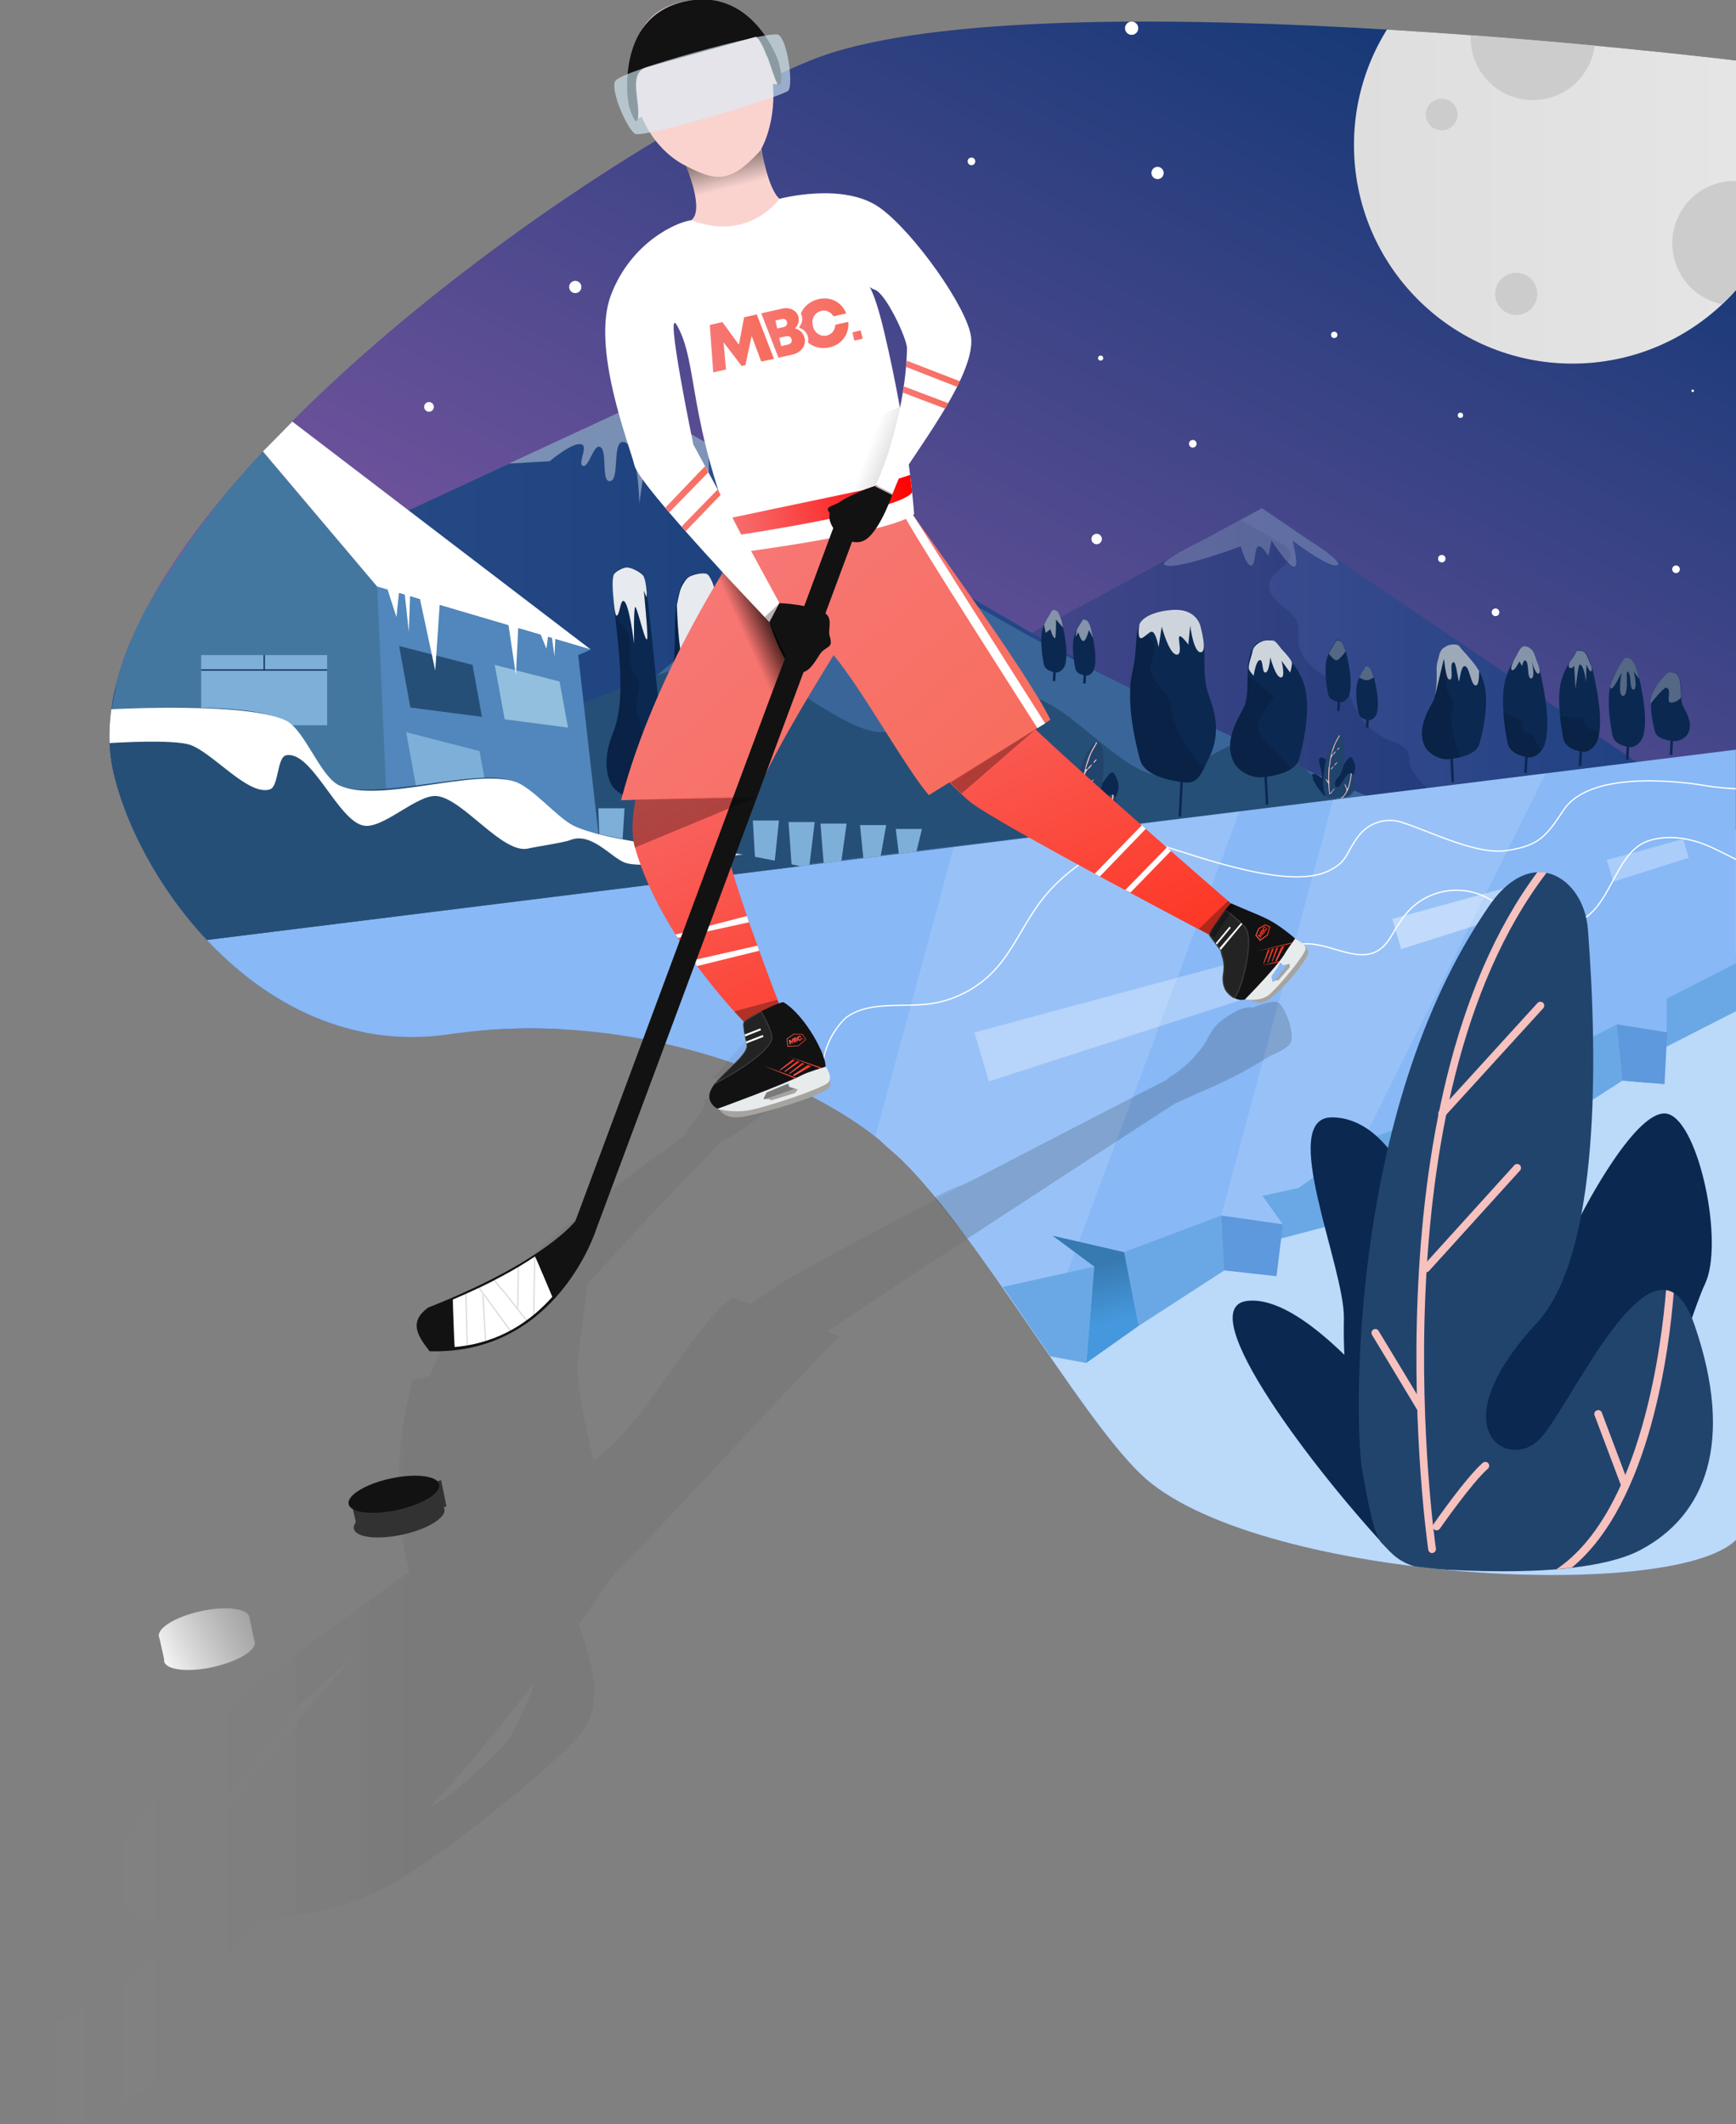 <?xml version="1.0" encoding="utf-8"?>
<!-- Generator: Adobe Illustrator 23.0.1, SVG Export Plug-In . SVG Version: 6.00 Build 0)  -->
<svg version="1.1" id="Layer_1" xmlns="http://www.w3.org/2000/svg" xmlns:xlink="http://www.w3.org/1999/xlink" x="0px" y="0px"
	 viewBox="0 0 1360.1 1663.7" style="enable-background:new 0 0 1360.1 1663.7;" xml:space="preserve">
<rect x="0" y="0" width="1360.1" height="1663.7" fill="#808080" stroke="none"/>
<style type="text/css">
	.st0{clip-path:url(#SVGID_2_);fill:#0B2851;}
	.st1{clip-path:url(#SVGID_2_);}
	.st2{fill:#0B2851;}
	.st3{opacity:0.15;clip-path:url(#SVGID_2_);fill:#0B2851;}
	.st4{clip-path:url(#SVGID_2_);fill:url(#SVGID_3_);}
	.st5{clip-path:url(#SVGID_2_);fill:#BBD9F9;}
	.st6{clip-path:url(#SVGID_2_);fill:#FFFFFF;}
	.st7{clip-path:url(#SVGID_2_);fill:url(#SVGID_4_);}
	.st8{clip-path:url(#SVGID_2_);fill:#6AA8E5;}
	.st9{opacity:0.1;clip-path:url(#SVGID_2_);fill:#8DA6FF;}
	.st10{clip-path:url(#SVGID_2_);fill:url(#SVGID_5_);}
	.st11{clip-path:url(#SVGID_2_);fill:#3A6599;}
	.st12{clip-path:url(#SVGID_2_);fill:#4477A0;}
	.st13{clip-path:url(#SVGID_2_);fill:#264F77;}
	.st14{clip-path:url(#SVGID_2_);fill:#5187BC;}
	.st15{clip-path:url(#SVGID_2_);fill:#88B8F6;}
	.st16{clip-path:url(#SVGID_2_);fill:none;stroke:#0B2851;stroke-width:5;stroke-miterlimit:10;}
	.st17{fill:none;stroke:#0B2851;stroke-width:2;stroke-miterlimit:10;}
	.st18{opacity:0.15;}
	.st19{opacity:0.9;clip-path:url(#SVGID_2_);fill:#FFFFFF;}
	.st20{opacity:0.5;clip-path:url(#SVGID_2_);fill:#FFFFFF;}
	.st21{opacity:0.3;clip-path:url(#SVGID_2_);fill:#FFFFFF;}
	.st22{opacity:0.15;clip-path:url(#SVGID_2_);}
	.st23{opacity:0.6;fill:#FFFFFF;}
	.st24{opacity:0.4;clip-path:url(#SVGID_2_);fill:#FFFFFF;}
	.st25{clip-path:url(#SVGID_2_);fill:#7DAFD8;}
	.st26{clip-path:url(#SVGID_2_);fill:none;stroke:#0B2851;stroke-miterlimit:10;}
	.st27{clip-path:url(#SVGID_2_);fill:#92BFDD;}
	.st28{clip-path:url(#SVGID_2_);fill:#21446D;}
	.st29{clip-path:url(#SVGID_2_);fill:#F6BFBC;}
	.st30{clip-path:url(#SVGID_2_);fill:#F7C4C0;}
	.st31{clip-path:url(#SVGID_2_);fill:#F7C5C2;}
	.st32{clip-path:url(#SVGID_2_);fill:#F7C1BE;}
	.st33{clip-path:url(#SVGID_2_);fill:#F6BEBC;}
	.st34{clip-path:url(#SVGID_2_);fill:#B74145;}
	.st35{clip-path:url(#SVGID_2_);fill:#F7BEBB;}
	.st36{clip-path:url(#SVGID_2_);fill:none;}
	.st37{clip-path:url(#SVGID_2_);fill:url(#SVGID_6_);}
	.st38{clip-path:url(#SVGID_2_);fill:#CCCCCC;}
	.st39{opacity:0.14;clip-path:url(#SVGID_2_);fill:#FFFFFF;}
	.st40{clip-path:url(#SVGID_2_);fill:none;stroke:#FFFFFF;stroke-miterlimit:10;}
	.st41{fill:#21446D;}
	.st42{fill:#F7C1BE;}
	.st43{opacity:0.8;clip-path:url(#SVGID_2_);fill:#FFFFFF;}
	.st44{opacity:0.2;clip-path:url(#SVGID_2_);fill:#FFFFFF;}
	.st45{clip-path:url(#SVGID_2_);fill:url(#SVGID_7_);}
	.st46{clip-path:url(#SVGID_2_);fill:#5E98DD;}
	.st47{clip-path:url(#SVGID_2_);fill:#4598DD;}
	.st48{clip-path:url(#SVGID_2_);fill:url(#SVGID_8_);}
	.st49{opacity:5.000000e-02;}
	.st50{fill:url(#SVGID_9_);}
	.st51{fill:#333232;}
	.st52{fill:#121212;}
	.st53{fill:#3A6599;}
	.st54{fill:url(#SVGID_10_);}
	.st55{opacity:0.3;}
	.st56{fill:url(#SVGID_11_);}
	.st57{fill:#FAD3CF;}
	.st58{fill:url(#SVGID_12_);}
	.st59{fill:#FFFFFF;}
	.st60{fill:url(#SVGID_13_);}
	.st61{fill:#A6A4A0;}
	.st62{fill:#E7EBEC;}
	.st63{fill:#232323;stroke:#383838;stroke-miterlimit:10;}
	.st64{fill:url(#SVGID_14_);}
	.st65{fill:url(#SVGID_15_);}
	.st66{fill:url(#SVGID_16_);}
	.st67{fill:url(#SVGID_17_);}
	.st68{fill:url(#SVGID_18_);}
	.st69{fill:url(#SVGID_19_);}
	.st70{fill:url(#SVGID_20_);}
	.st71{fill:url(#SVGID_21_);}
	.st72{fill:url(#SVGID_22_);}
	.st73{fill:url(#SVGID_23_);}
	.st74{fill:none;stroke:url(#SVGID_24_);stroke-width:0.75;stroke-miterlimit:10;}
	.st75{opacity:0.62;fill:#D6EFFA;enable-background:new    ;}
	.st76{fill:url(#SVGID_25_);}
	.st77{fill:url(#SVGID_26_);}
	.st78{fill:url(#SVGID_27_);}
	.st79{fill:url(#SVGID_28_);}
	.st80{fill:url(#SVGID_29_);}
	.st81{fill:url(#SVGID_30_);}
	.st82{fill:url(#SVGID_31_);}
	.st83{fill:url(#SVGID_32_);}
	.st84{opacity:0.15;fill:none;stroke:#121212;stroke-miterlimit:10;}
	.st85{fill:none;stroke:#121212;stroke-miterlimit:10;}
	.st86{opacity:0.3;fill:url(#SVGID_33_);}
	.st87{fill:none;}
	.st88{fill:url(#SVGID_34_);}
	.st89{fill:#232323;stroke:#4F4F4F;stroke-width:0.5;stroke-miterlimit:10;}
	.st90{fill:url(#SVGID_35_);}
	.st91{fill:url(#SVGID_36_);}
	.st92{fill:url(#SVGID_37_);}
	.st93{fill:url(#SVGID_38_);}
	.st94{fill:url(#SVGID_39_);}
	.st95{fill:url(#SVGID_40_);}
	.st96{fill:url(#SVGID_41_);}
	.st97{fill:url(#SVGID_42_);}
	.st98{fill:url(#SVGID_43_);}
	.st99{fill:url(#SVGID_44_);}
	.st100{fill:none;stroke:url(#SVGID_45_);stroke-width:0.5;stroke-miterlimit:10;}
	.st101{fill:url(#SVGID_46_);}
	.st102{opacity:0.4;}
	.st103{fill:url(#SVGID_47_);}
</style>
<g>
	<defs>
		<path id="SVGID_1_" d="M1360.1,47.4v1158.8c-50,49.7-380.2,31.8-466.6-51.7C844.6,1107.2,767.7,968.7,707,909
			c-5.6-5.5-11.9-10.3-16.7-15.1c-1.1-1.1-2.9-2.5-4-3.4c-62.4-49-195.1-100.9-334.3-80.4C208.7,831.2,109.2,693.3,88.9,604.9
			C45.8,416.7,456.1,120.4,634.8,47.4C802.7-21.2,1360.1,47.4,1360.1,47.4z"/>
	</defs>
	<clipPath id="SVGID_2_">
		<use xlink:href="#SVGID_1_"  style="overflow:visible;"/>
	</clipPath>
	<path class="st0" d="M1182.4,449c-0.1,0.4,0.9,1.1,0.8,1.3c-0.1,0.1-0.9,0.3-1.2,0.1c-0.4-0.3-1.4-1.9-1.1-2c0.5-0.1,0.2,0,0.7-0.1
		c0.1,0,0.3-0.1,0.3-0.1c0-0.1,1.4,0.7,1.3,1C1183.2,449.4,1182.4,448.9,1182.4,449z"/>
	<path class="st0" d="M1189.9,449.2c0.1,0.4-0.9,1.1-0.8,1.3c0.1,0.1,0.9,0.3,1.2,0.1c0.4-0.3,1.4-1.9,1.1-1.9
		c-0.5-0.1-0.2-0.1-0.7-0.1c-0.1,0-0.4-0.1-0.4-0.1c0-0.1-1.4,0.6-1.3,0.9C1189.1,449.5,1189.9,449,1189.9,449.2z"/>
	<g class="st1">
		
			<ellipse transform="matrix(1 -2.466470e-02 2.466470e-02 1 -10.191 29.43)" class="st2" cx="1187.9" cy="427.8" rx="0.3" ry="0.6"/>
		<path class="st2" d="M1187.1,433.2c-0.4-0.5-0.3-2.2-0.3-2.2s0.9-1,1.1-2.8c0.1-0.4,0.1-3.9-3-4c-3,0-2.8,3.6-2.8,3.8
			c0.1,2,1.4,2.9,1.4,2.9s0.4,2-0.3,2.3l0,1.3l3.6-0.1L1187.1,433.2z"/>
		<path class="st2" d="M1185.4,452.9c0,0-2.3,4.2-2.2,6.5c0.1,2.9,0.3,12.5,0.3,12.5l-2,0c0,0-0.9-9.1-1.2-12.5
			c-0.2-3.1,2-12.2,2-12.2l7.7-0.2c0,0-0.2,3.8-0.3,5.3c-0.1,2.1,0.1,4.3,0,7c-0.2,5.6-0.5,12.3-0.5,12.3l-1.9,0l-1.1-12.3
			L1185.4,452.9z"/>
		<path class="st2" d="M1191,448.6c0,0,0.4,0.1,0.4,0.1c0.2-0.7,1.8-6.6,1.8-7c0-0.6-1.6-6-2.7-7.3c-1.3-1.4-3.5-1.2-3.5-1.2
			s-1.6,1.5-3.8,0.1c-0.6-0.1-1.9,0-3.2,2c-1.3,2-1.4,6.4-1.4,7.3c0,0.9,2.2,6,2.2,6l1.2-0.2l-1.4-5.9c0,0,0.8-6.1,1.1-5
			c0.5,1.8-0.5,3.8,0.6,9.8c0,0,7.3,0.9,7.7-0.2c0.5-1.1-0.6-1.7-0.6-5.6c0-1.1-0.3-4.7,0.2-4.4c0.4,0.2,1.5,4.4,1.5,4.8
			c-0.1,3.1-0.9,6.7-0.9,6.6"/>
		<path class="st2" d="M1186.7,431c-1.6,1.1-2.1,0.9-3.2,0l0.1,0.7l0,0.6l3.1-0.1l0-0.6L1186.7,431z"/>
		<path class="st2" d="M1185,446.8"/>
		<path class="st2" d="M1182,427.3c0.2,0.1,0.7-0.4,1-0.4c0.5,0,0.9-0.3,1.3-0.7c0.5-0.5,2.1-0.6,1.9-1.3c0.5,0.3,0.8,1.1,1.2,1.5
			c0.3,0.4,0,0.8,0.6,0.7c0.1-0.1-0.2-0.8-0.2-0.9c0.1-0.3,0.1-0.7-0.1-1c-0.2-0.3-0.6-0.5-1-0.7c-0.5-0.2-1-0.4-1.6-0.6
			c-0.4-0.1-0.8-0.2-1.2-0.2c-0.5,0.1-0.9,0.4-1.2,0.8c-0.1,0.2-0.2,0.4-0.3,0.6C1182.2,425.7,1181.9,426.8,1182,427.3z"/>
		
			<ellipse transform="matrix(1 -2.466470e-02 2.466470e-02 1 -10.196 29.285)" class="st2" cx="1182" cy="428" rx="0.3" ry="0.6"/>
		<path class="st2" d="M1187.5,471.8l1.5,0c0,0,1.4,0.1,1.8,1c0.3,0.8-3.3,0.6-3.3,0.6L1187.5,471.8z"/>
		<path class="st2" d="M1183.5,471.8l0,1.7l-2.8,0.1c0,0-0.6,0-0.7-0.2c-0.2-0.6,1.8-1.5,1.8-1.5L1183.5,471.8z"/>
	</g>
	<path class="st3" d="M1181.6,450.5l0.5-2.4c0,0,0.4,0.9,0.3,1.4C1182.3,449.9,1181.6,450.5,1181.6,450.5z"/>
	<path class="st3" d="M1189.8,450.9l0.1-2.5c0,0-0.6,0.8-0.6,1.2C1189.3,450.1,1189.8,450.9,1189.8,450.9z"/>
	<path class="st3" d="M1186.3,449.9c0.3-0.9-1.2,3.5-1.2,3.5s-1,1.9-1.6,3.7c-0.1,0.3-0.4,1.3-0.4,1.3l-0.1,0.5l0.3,9.3
		c0,0-0.8-5.7-1.4-9.2C1181.8,457.4,1185.3,452.9,1186.3,449.9z"/>
	<path class="st3" d="M1189.3,438.5c0,0.5,0,2,0.1,3.3c0.1,1.8,0.3,2.8,0.7,4.2c0.1,0.3,0.1,0.3,0.1,0.7c0,0.2,0,0-0.1,0.3
		c0,0,0,0.1,0,0.2c-0.1,0.5-0.1,1.3-0.2,1.9c0,1.3-0.1,0.8-0.1,2.1c-0.1,3,0,6.1-0.1,8.6c-0.1,3.8-0.3,6.7-0.3,7.6
		c-1.6-3.7-0.7-7.3-0.5-11.6c0.1-4-0.5-6.3-2.5-9.7c-0.4-0.7-1.1-1.3-0.3-3.3"/>
	<linearGradient id="SVGID_3_" gradientUnits="userSpaceOnUse" x1="625.629" y1="1058.053" x2="1155.629" y2="30.052">
		<stop  offset="0" style="stop-color:#3D619B"/>
		<stop  offset="0.206" style="stop-color:#8559A5"/>
		<stop  offset="1" style="stop-color:#133875"/>
	</linearGradient>
	<path class="st4" d="M1360.1,47.4v1158.8c-50,49.7-380.2,31.8-466.6-51.7C844.6,1107.2,767.7,968.7,707,909
		c-5.6-5.5-11.9-10.3-16.7-15.1c-1.1-1.1-2.9-2.5-4-3.4c-62.4-49-195.1-100.9-334.3-80.4C208.7,831.2,109.2,693.3,88.9,604.9
		C45.8,416.7,456.1,120.4,634.8,47.4C802.7-21.2,1360.1,47.4,1360.1,47.4z"/>
	<path class="st5" d="M1360.1,650.1v556.1c-50,49.7-380.2,31.8-466.6-51.7C844.6,1107.2,767.7,968.7,707,909
		c-5.6-5.5-11.9-10.3-16.7-15.1c-1.1-1.1-2.9-2.5-4-3.4c-62.4-49-195.1-100.9-334.3-80.4c-79,11.6-144.7-25-191.2-75.1
		c235.1,3.1,470.5-8.8,704.1-35.4C1029.8,680.7,1194.6,654.5,1360.1,650.1z"/>
	<circle class="st6" cx="591.5" cy="73.5" r="6"/>
	<circle class="st6" cx="761.1" cy="126.4" r="3"/>
	<circle class="st6" cx="906.9" cy="135.5" r="4.8"/>
	<circle class="st6" cx="336.1" cy="318.7" r="3.8"/>
	<circle class="st6" cx="1129.6" cy="437.6" r="2.9"/>
	<circle class="st6" cx="450.7" cy="224.8" r="4.8"/>
	<circle class="st6" cx="886.6" cy="22.1" r="5.2"/>
	<circle class="st6" cx="1045.3" cy="262.3" r="2.5"/>
	<circle class="st6" cx="859.2" cy="422.2" r="4.1"/>
	<circle class="st6" cx="1326.2" cy="306.1" r="1"/>
	<circle class="st6" cx="1144.2" cy="325.3" r="2.1"/>
	<circle class="st6" cx="1313.1" cy="445.9" r="3"/>
	<circle class="st6" cx="934.5" cy="347.6" r="3"/>
	<circle class="st6" cx="1171.7" cy="479.6" r="3"/>
	<circle class="st6" cx="862.3" cy="280.5" r="2"/>
	<linearGradient id="SVGID_4_" gradientUnits="userSpaceOnUse" x1="118.386" y1="633.097" x2="1296.486" y2="633.097">
		<stop  offset="0" style="stop-color:#8559A5"/>
		<stop  offset="0.996" style="stop-color:#133875"/>
	</linearGradient>
	<polygon class="st7" points="1296.5,606.6 988.7,398.2 118.4,868 1292.6,722.3 	"/>
	<path class="st8" d="M950.3,997l26.7-5.7l23.1-5v13.3l3.6-29.5l127-33.5l140.5-90.2l20,1.8l9.9-26l59.1-30.2l0-46.3
		c5.2,16.8-306.3,127.5-308.1,122.4c0,0-205.9,140.9-195.2,143.9l-2.3,25.9"/>
	<path class="st9" d="M1282.1,596.9l-163.9,20.4c-1.6-1.5-3.1-3.1-4.6-4.7c-4.1-4.3-8.2-9.1-9.2-14.9c-0.5-2.8-0.3-5.7-1.3-8.3
		c-2.2-5.3-8.6-7.2-13.9-9.3c-12.8-5.1-23.4-15.5-28.8-28.2c-1.4-3.3-2.5-6.8-4.5-9.7c-3.9-5.7-10.5-8.6-16.5-11.9
		c-10.6-5.8-20.8-15-22-27c-0.5-5,0.7-10.2-0.8-15c-2-6.5-8.3-10.6-13.6-15c-5.3-4.4-10.3-10.9-8.3-17.5c2.9-9.5,19.1-14,16-23.5
		c-1.1-3.3-4.4-5.3-7.4-7.1c-10.5-6-20.9-11.9-31.4-17.9l16.8-9.1L1282.1,596.9z"/>
	<linearGradient id="SVGID_5_" gradientUnits="userSpaceOnUse" x1="-586.639" y1="568.455" x2="954.682" y2="568.455">
		<stop  offset="0" style="stop-color:#3D619B"/>
		<stop  offset="1" style="stop-color:#133875"/>
	</linearGradient>
	<polygon class="st10" points="884.3,540 499.9,316.4 -586.6,820.5 954.7,798.7 	"/>
	<path class="st9" d="M912.2,642.7l-184.3,23.5c-31.6-26.9-60.2-63.9-56.1-105c0.5-4.6,1.3-9.6-0.8-13.7c-1.9-3.8-5.7-6.1-9.3-8.3
		c-26.6-16-51.5-35-74-56.5c-14.9-14.3-29.8-33.8-24.1-53.6c1.7-5.9,5.1-11.4,4.8-17.5c-0.4-7.4-6.3-13.2-11.6-18.4
		c-23-22.5-43-47.9-59.5-75.5l2.6-1.2L884.3,540L912.2,642.7z"/>
	<path class="st11" d="M350.3,739.2c0,0,206.1-386.9,422.1-260.3c137.7,80.7,346.8,164.6,346.8,164.6"/>
	<path class="st12" d="M91.2,535.3c4.9-54.4,110.7-182.8,114.8-181.6l130.7,154.5l9.5,205l-186.6,23.3
		c-5.5,2.7-67.6-92.5-70.7-131.7c-0.7-9-3.5-20.5-3.2-33C86,558.2,90.4,544.3,91.2,535.3z"/>
	<polygon class="st6" points="295.5,459.5 462.9,508.8 229,330.2 206,353.6 	"/>
	<path class="st13" d="M429,563.1c0,0,104.1-48,140.4-45.9c33.5,1.9,83.1,50.3,116,55.8c30.5,5,89.3-32.4,119.9-27.9
		c31.6,4.7,71.7,59.9,103.7,62.6c20.4,1.7,54.3-31.1,74.4-28.1c24.6,3.7,64,46.5,64,46.5l-612.5,74.8L429,563.1z"/>
	<polygon class="st14" points="453,513.1 473.9,697.4 306.9,718.6 295.5,459.5 462.9,508.8 	"/>
	<path class="st15" d="M810.9,1045.4l46.8-38l32.6,19.6l72.2-68.3l42.6,0.4l-16-22.4l28.3-6.2l53.2-37.7l69.6-25.4l219.8-112.9
		V587.2L159.6,736.5c0.4,3.4,25.3,48.1,86.2,71.1c13.5,5.1,36.8,11,61,11.5c23.3,0.5,43.1-3.6,70-4.9c23.1-1.2,64-0.8,85.5,0
		c51.1,1.9,95.2,14.2,130.5,28.2c14.2,5.6,25.9,12.7,36.5,15.7C700,877.9,803.6,1032.9,810.9,1045.4z"/>
	<line class="st16" x1="545" y1="583.7" x2="548.1" y2="644.5"/>
	<path class="st0" d="M543.1,617.5c13.2-1.7,33-6.6,36.5-22.4c3.5-15.5-3.8-44.9-9.2-74.9c-5.1-27.9-8.1-56.6-15-68.9
		c-1.5-2.7-5.7-2.4-8.4-2.2c-4.1,0.3-10.1,3.1-12.2,7.5c-10.1,20.6-3.2,47.9-8.5,71.1c-2.2,9.7-23,41.7-11.5,70.8
		C519.5,610.1,532.8,618.8,543.1,617.5z"/>
	<g class="st1">
		<line class="st17" x1="500.4" y1="600.6" x2="502.6" y2="644.2"/>
		<path class="st2" d="M499,624.9c9.4-1,23.6-3.8,26.2-12.9c2.5-9-2.7-25.9-6.6-43.2c-3.6-16.1-10.5-110.4-14.7-117.9
			c-2.9-5.1-11.6-6.5-13.5-6.4c-2.9,0.2-7.2,1.8-8.8,4.3c-7.2,11.9,13.8,86-0.7,123.5c-2.1,5.4-10.4,24.9-2.1,41.7
			C482.1,620.6,491.6,625.6,499,624.9z"/>
	</g>
	<g class="st1">
		<line class="st17" x1="1310.4" y1="567" x2="1309.2" y2="591.3"/>
		<path class="st2" d="M1311.2,580.5c-5.2-0.5-13.1-2.1-14.5-7.2c-1.4-5-4.6-18.1-2.4-27.7c2-8.9,9.3-14.5,12.1-18.4
			c0.6-0.9,2.3-0.8,3.3-0.7c1.6,0.1,4,1,4.9,2.4c4,6.6,1.3,15.3,3.4,22.8c0.9,3.1,9.2,13.4,4.6,22.7
			C1320.6,578.1,1315.3,580.9,1311.2,580.5z"/>
	</g>
	<g class="st1">
		<line class="st17" x1="927.4" y1="579.5" x2="924.4" y2="639.6"/>
		<path class="st2" d="M929.3,612.9c-13-1.3-32.6-5.2-36.1-17.8c-3.4-12.4-11.4-44.9-6-68.7c5-22.2,0.4-33.1,9.1-41.3
			c10.1-9.5,26.5-6.3,29.2-6.1c4,0.3,10,2.5,12.1,5.9c10,16.4,3.2,38.1,8.4,56.6c2.2,7.7,12.9,28.3,1.5,51.5
			C942.8,602.1,939.6,614,929.3,612.9z"/>
	</g>
	<g class="st1">
		<line class="st17" x1="1196.6" y1="577.9" x2="1195.2" y2="605.4"/>
		<path class="st2" d="M1197.5,593.2c-5.9-0.9-14.8-3.4-16.4-11.5c-1.5-8-5.2-29-2.7-44.5c2.3-14.4,10.5-23.2,13.6-29.6
			c0.7-1.4,2.5-1.2,3.7-1.1c1.8,0.2,4.5,1.6,5.5,3.8c4.5,10.6,5.2,13.8,7.5,25.8c1,5,6.6,32.3,1.4,47.3
			C1208,589.4,1202.1,593.9,1197.5,593.2z"/>
	</g>
	<g class="st1">
		<line class="st17" x1="1239.2" y1="574.9" x2="1237.9" y2="600"/>
		<path class="st2" d="M1239.9,588.8c-5.4-0.8-13.7-3.1-15.1-10.6c-1.4-7.3-4.8-26.6-2.5-40.7c2.1-13.2,9.7-21.3,12.5-27.1
			c0.6-1.3,2.4-1.1,3.5-1c1.7,0.2,4.2,1.5,5.1,3.5c4.2,9.7,4.8,12.6,6.9,23.6c0.9,4.6,6.1,29.6,1.3,43.3
			C1249.7,585.3,1244.2,589.5,1239.9,588.8z"/>
		<path class="st18" d="M1253.2,572.7c-0.3,2.6-0.8,5-1.6,7.2c-1.9,5.5-7.4,9.6-11.7,9c-5.4-0.8-13.7-3.1-15.1-10.6
			c-0.7-3.6-1.9-10.2-2.6-17.5c5.1,1.3,10.3,1.8,15.6,1.5c0.7,0,1.6-0.1,2.1,0.4c0.3,0.3,0.6,0.7,0.7,1.1c0.9,2.2,1.2,4.9,3.1,6.4
			c1,0.8,2.3,1.1,3.5,1.3C1249.2,571.9,1251.2,572.3,1253.2,572.7z"/>
	</g>
	<g class="st1">
		<line class="st17" x1="1276" y1="572.9" x2="1274.9" y2="595.1"/>
		<path class="st2" d="M1276.7,585.2c-4.8-0.7-12.1-2.7-13.4-9.3c-1.3-6.5-4.2-23.5-2.2-36c1.9-11.6,8.6-18.8,11.1-23.9
			c0.6-1.1,2.1-1,3.1-0.9c1.5,0.1,3.7,1.3,4.5,3.1c3.7,8.6,4.2,11.2,6.1,20.8c0.8,4,5.4,26.1,1.2,38.3
			C1285.3,582.1,1280.5,585.8,1276.7,585.2z"/>
	</g>
	<g class="st1">
		<line class="st17" x1="1049.3" y1="541.5" x2="1048.6" y2="556.9"/>
		<path class="st2" d="M1049.8,550c-3.3-0.5-8.4-1.9-9.3-6.5c-0.9-4.5-2.9-16.3-1.5-25c1.3-8.1,5.9-13,7.7-16.6
			c0.4-0.8,1.4-0.7,2.1-0.6c1,0.1,2.6,0.9,3.1,2.2c2.6,5.9,2.9,7.8,4.3,14.5c0.6,2.8,3.7,18.1,0.8,26.6
			C1055.8,547.9,1052.5,550.4,1049.8,550z"/>
	</g>
	<g class="st1">
		<line class="st17" x1="1071.8" y1="556.7" x2="1071.1" y2="569.9"/>
		<path class="st2" d="M1072.2,564c-2.9-0.4-7.2-1.6-7.9-5.6c-0.8-3.8-2.5-14-1.3-21.4c1.1-6.9,5.1-11.2,6.6-14.2
			c0.3-0.7,1.2-0.6,1.8-0.5c0.9,0.1,2.2,0.8,2.7,1.8c2.2,5.1,2.5,6.6,3.7,12.4c0.5,2.4,3.2,15.6,0.7,22.8
			C1077.4,562.2,1074.5,564.3,1072.2,564z"/>
	</g>
	<g class="st1">
		<line class="st17" x1="850.3" y1="521.5" x2="849.6" y2="535.4"/>
		<path class="st2" d="M850.7,529.2c-3-0.4-7.5-1.7-8.3-5.8c-0.8-4-2.6-14.7-1.4-22.5c1.2-7.3,5.3-11.7,6.9-14.9
			c0.4-0.7,1.3-0.6,1.9-0.6c0.9,0.1,2.3,0.8,2.8,1.9c2.3,5.3,2.6,7,3.8,13c0.5,2.5,3.4,16.3,0.7,23.9
			C856.1,527.3,853.1,529.6,850.7,529.2z"/>
	</g>
	<g class="st1">
		<line class="st17" x1="826.6" y1="518.1" x2="825.8" y2="533.5"/>
		<path class="st2" d="M827.1,526.7c-3.3-0.5-8.4-1.9-9.3-6.5c-0.9-4.5-2.9-16.3-1.5-25c1.3-8.1,5.9-13,7.7-16.6
			c0.4-0.8,1.4-0.7,2.1-0.6c1,0.1,2.6,0.9,3.1,2.2c2.6,5.9,2.9,7.8,4.3,14.5c0.6,2.8,3.7,18.1,0.8,26.6
			C833.1,524.5,829.7,527.1,827.1,526.7z"/>
	</g>
	<path class="st19" d="M483,482.2c2.5,0.2,2.8-11.8,5.4-11.5c4.5,0.5,8.4,33.6,8.4,33.6s-0.7-33.1,1.4-28.4
		c2.4,5.3,7.9,29.5,8.9,24.2c0.7-3.3-2.7-37.5-2.7-37.5l2.1,5.3l0.2-3.4c0,0-0.7-10.9-2.8-13.6c-2.2-2.9-9.3-6.5-12.9-6.4
		c-2.7,0-8.2,2.8-9.8,5.1c-2,3-1,14.2-1,14.2S481.4,482.1,483,482.2z"/>
	<path class="st20" d="M819.2,495.7l3.8-2.8c0,0,1.9,7.2,3.6,6.9c0.9-0.2,0.7-14.5,0.7-14.5l5.6,6.3l-1.3-5.8l-1.7-4.2
		c0,0-0.6-1.7-1-2.1c-0.3-0.3-0.7-0.8-1.3-1.1c-0.5-0.3-1.1-0.4-1.5-0.5c-0.3,0-0.8-0.1-1.2,0c-0.4,0.1-0.8,0.4-0.9,0.6
		c-0.3,0.7-0.9,1.6-1.5,2.7c-0.8,1.4-1.8,2.8-2.3,3.7c-0.6,1.1-2.2,4.5-2.2,4.5L819.2,495.7z"/>
	<path class="st20" d="M842.6,498.9l2.2-3.7c0,0,2,6.9,3.9,6.9c2.4-0.1,4.4-8.6,4.4-8.6l3.2,6c0,0-1.2-5.2-1.6-6.9
		c-0.4-1.6-1.5-4.8-2.5-6c-0.6-0.7-2.8-1.7-3.8-1.1c-0.6,0.4-1.1,1.9-2.1,3.3c-1.5,2.1-2.7,4.6-2.7,4.6L842.6,498.9z"/>
	<path class="st21" d="M1065.4,530.9c0,0,2.9,1.9,5.5,1.9c2.2,0,5.4-2.2,5.4-2.2s-0.8-2.5-1.1-3.4c-0.3-0.8-1.3-3.1-1.3-3.1
		s-0.4-0.7-1.1-1.3c-0.5-0.3-1.2-0.5-1.5-0.6c-0.4-0.1-1.5,0-1.5,0s-0.8,2-1.3,2.5c-1.1,1.2-3.6,6.1-3.6,6.1L1065.4,530.9z"/>
	<path class="st22" d="M943.3,601.6c-3.1,6.5-6.8,12.1-14,11.3c-13-1.3-32.6-5.2-36.1-17.8c-3.4-12.4-11.4-44.9-6-68.8
		c4.1-18,1.8-28.6,5.4-36.3c1.8,2.8,3.8,5.4,6.1,7.8c2.1,2.3,4.5,4.5,5.5,7.5c1.9,6.2-3.2,12.6-2.9,19.1c0.4,9.2,10.7,14.6,14.4,23
		c1.4,3.1,1.8,6.5,2.4,9.9c3,15.3,11.4,29.1,21.8,40.6C941,599.1,942.2,600.4,943.3,601.6z"/>
	<g class="st1">
		<path class="st2" d="M988.8,608.8c10.4-1.1,26.2-4.2,29-14.3c2.7-9.9,9.2-36,4.8-55.1c-4-17.8-18.5-28.8-24-36.6
			c-1.2-1.7-4.5-1.5-6.6-1.4c-3.2,0.2-8,2-9.7,4.8c-8,13.1-2.6,30.5-6.7,45.3c-1.7,6.2-18.3,26.6-9.1,45.2
			C970,604.1,980.5,609.7,988.8,608.8z"/>
		<line class="st17" x1="990.3" y1="582" x2="992.7" y2="630.2"/>
		<g>
			<line class="st17" x1="1136.2" y1="572.2" x2="1138.2" y2="612.5"/>
			<path class="st2" d="M1134.9,594.6c8.7-0.9,21.8-3.5,24.2-11.9c2.3-8.3,7.6-30,4-46c-3.4-14.9-15.5-24-20-30.6
				c-1-1.5-3.8-1.3-5.5-1.2c-2.7,0.2-6.7,1.7-8.1,4c-3.2,5.2-3.8,11.1-4,17.3c-0.2,6.9,0.2,14-1.6,20.5c-1.5,5.1-15.2,22.2-7.6,37.7
				C1119.3,590.7,1128.1,595.3,1134.9,594.6z"/>
		</g>
		<path class="st23" d="M1131,517c0.9-3.9,0.8,15.3,4.8,15.3c3.5,0-0.5-12.2,2.7-13.6c2-0.9,2.9,7.8,4.3,14.5
			c0.6,3,1.4-10.9,4.4-11.4c4.4-0.7,4.9,15.8,9.3,15.1c2.6-0.4,2.3-11.3,2.3-11.3s-1.4-2.2-2.1-3.3c-2.6-4.1-12-14.3-12-14.3
			s-1-1.6-1.5-1.9c-0.6-0.5-0.8-0.8-1.6-1c-3-0.8-7.1,0.1-8.8,1.2c-0.9,0.6-2.1,1.2-3,2.2c-1.2,1.5-2,3.5-2.3,4.8
			c-1.2,4.7-1.6,5.3-1.9,9c-0.2,2.2,0.1,5.8-0.1,11.7c-0.2,5.8-1.1,10.9-1.1,10.9S1129.6,522.7,1131,517z"/>
	</g>
	<path class="st20" d="M1184.6,524.9c1.9,1.1,5.8-6.8,5.8-6.8l2.1,3.6c0,0,1.1-4.7,2.3-4.4c3.7,0.7,1.2,14.7,4.9,14.1
		c3.5-0.5,0.3-14.1,0.3-14.1s2.7,11.2,5.5,10.3c2.5-0.8-1.6-10.3-1.6-10.3s-2-6.2-3.3-7.9c-0.7-0.8-2.4-2.2-3.4-2.6
		c-0.9-0.3-2.7-0.7-3.6-0.5c-0.5,0.1-1.5,0.8-1.8,1.2c-1.1,1.3-3.5,5.9-3.5,5.9S1182,523.5,1184.6,524.9z"/>
	<path class="st24" d="M1229.9,523.1c1.9,1.1,3.4-1.8,3.4-1.8l1.1,18.3c0,0,2.1-19.3,3.3-19.1c3.7,0.7,4.9,14.1,4.9,14.1l0.3-14.1
		c0,0,3,7.5,4,4.8c0.8-2.1-0.7-4.6-0.7-4.6s-2.3-6-3.3-7.9c-0.5-0.9-1.8-2.4-2.8-2.7c-0.9-0.3-2.7-0.4-3.6-0.5
		c-0.6-0.1-1.7,0.5-1.8,1.2c-0.4,1.6-3.6,6-3.5,5.9C1231.2,516.6,1227.3,521.6,1229.9,523.1z"/>
	<path class="st21" d="M1262.1,539.3c1.9,1.1,8.4-12.5,8.4-12.5s-3.5,18.2,1.1,18.3c4.8,0.1,2.1-19.3,3.3-19.1
		c3.7,0.7,1.2,14.2,4.9,14.1c3.5-0.1,0.3-14.1,0.3-14.1s4.9,7.5,4,4.8c-0.7-2.3-1.3-4.6-1.3-4.6s-1.9-5.8-3-7.7
		c-0.5-0.9-1.7-2.3-2.7-2.7c-0.2-0.1-0.5-0.2-0.8-0.4c-0.3-0.1-0.7-0.2-1.1-0.2c-0.5-0.1-0.9-0.1-1.3,0c-0.2,0-0.4,0.1-0.6,0.1
		c-0.2,0-0.5,0.2-0.8,0.4c-0.2,0.2-0.4,0.5-0.5,0.8c-0.7,1.4-3.8,5.9-3.7,5.9C1268.3,522.1,1259.5,537.9,1262.1,539.3z"/>
	<path class="st21" d="M1305.2,538.7c5.1,0.5,0,10.9,3.4,11.5c4.4,0.7,8.4-3.7,8.4-3.7s-0.1-10.4-1-13.7c-0.3-1.2-1.2-3.5-2.1-4.4
		c-0.5-0.5-1.8-1.3-2.5-1.4c-1-0.3-3.1-0.7-4.1-0.3c-1.5,0.6-3.5,3.6-4.7,4.8c-10.1,10.6-9.3,19.5-9.3,19.5
		S1303.3,538.5,1305.2,538.7z"/>
	<path class="st22" d="M1011.7,602.2c-6.3,4.2-15.8,5.9-22.9,6.6c-8.2,0.8-18.7-4.8-22.4-12.2c-9.2-18.6,7.4-39,9.1-45.2
		c2-7.2,1.8-15,1.9-22.7c6.3,5.2,12.6,10.3,18.9,15.5c0.5,0.4,0.9,0.8,1.1,1.3c0.3,0.9-0.2,1.9-0.7,2.7
		c-4.9,7.4-12.6,14.8-10.9,23.5c1,5.3,5.3,9.3,9.3,13C1000.9,590.4,1006.4,596.2,1011.7,602.2z"/>
	<path class="st22" d="M1143.7,593.2c-3,0.7-6.1,1.1-8.7,1.4c-6.9,0.7-15.6-4-18.7-10.1c-7.6-15.5,6.1-32.6,7.6-37.7
		c1.8-6.5,6.3-26.6,6.3-26.6c2.1,1.8,4.1,9.9,3.6,11.5c-1.2,4.4-0.5,9.3,1.9,13.1c1,1.6,2.2,3,2.6,4.8c0.5,2.2-0.3,4.4-0.8,6.6
		C1134.7,568.6,1140.3,580.8,1143.7,593.2z"/>
	<g class="st22">
		<line x1="1196.5" y1="577.9" x2="1195.1" y2="605.4"/>
		<path d="M1208,587.3c-2.8,3.9-7.1,6.4-10.7,5.8c-0.5-0.1-1.1-0.2-1.6-0.3c-5.8-1.1-13.5-3.8-14.9-11.3c-0.9-4.7-2.6-13.8-3.3-23.7
			c4.6,2.3,9.2,4.6,13.8,6.8c0.4,0.2,0.8,0.4,1.1,0.7c1.4,1.4,0,3.8,0.4,5.8c0.8,3.2,5.6,2.9,8.2,5c2.1,1.8,2.2,5,3.5,7.5
			C1205.4,585.2,1206.6,586.4,1208,587.3z"/>
	</g>
	<rect x="157.6" y="513.1" class="st25" width="98.7" height="55"/>
	<polygon class="st25" points="318.2,573.5 375.7,588.3 383.1,629 327,621.7 	"/>
	<polygon class="st25" points="471.1,697.8 468.8,633.1 489.3,633.1 485.4,696 	"/>
	<polygon class="st25" points="500.8,694.1 498.5,636.8 519,636.8 515.1,692.3 	"/>
	<polygon class="st25" points="531.5,690.2 529.2,639.1 549.7,639.1 545.8,688.5 	"/>
	<polygon class="st25" points="561,686.6 558.8,641.3 579.3,641.3 575.3,684.8 	"/>
	<polygon class="st25" points="592.2,682.7 589.8,642.7 610.3,642.7 606.3,680.9 	"/>
	<polygon class="st25" points="620.3,679.2 617.8,643.9 638.3,643.9 634.2,677.5 	"/>
	<polygon class="st25" points="645.3,676.1 642.8,645.1 663.3,645.1 659.2,674.4 	"/>
	<polygon class="st25" points="676.4,672.2 673.8,646.3 694.3,646.3 690,670.5 	"/>
	<polygon class="st25" points="704.2,668.7 701.8,649.3 722.3,649.3 718,667.1 	"/>
	<path class="st13" d="M84,556.8c0,0,107.6-9.3,137.7,7.4c17.3,9.6,25.9,44.4,42,50.9c28.1,11.3,99.2-9.8,129.6-5.4
		c20,2.9,41.9,34.7,61.3,40c20.3,5.6,63.4,13.7,81,14.4c37.3,1.4,91.3,14.4,91.3,14.4l-467.3,58.1c-6,2.9-56.1-70.9-63.8-96.6
		c-2.9-9.8-9.1-26.2-10-42.4C84.8,578.2,82.4,559.5,84,556.8z"/>
	<line class="st26" x1="157.6" y1="524.8" x2="256.3" y2="524.8"/>
	<line class="st26" x1="207" y1="513.1" x2="207" y2="524.8"/>
	<polygon class="st13" points="312.7,506 370.2,520.8 377.6,561.5 321.5,554.2 	"/>
	<path class="st27" d="M438.4,533.8l-50.8-13l7.8,42.6l49.6,6.5L438.4,533.8z"/>
	<path class="st28" d="M859.7,581.6c0.5,0,0.9,0,1.4,0c3.6,3.3,3,7.7,3.3,11.9c0.4,6.6,0,13.3-0.6,19.9c-1.2,4.8-2.3,9.6-5.9,13.5
		c-2,2.1-3.9,4.5-3.6,7.8c0.1,1.2,0.4,2.2,1.6,2.7c1.3,0.5,2.4,0.2,3.3-0.7c0.5-0.5,0.9-1,1.2-1.6c1.9-3,3.7-6.1,5.9-8.8
		c1.3-1.7,2.4-4,5.2-3.8c-0.7,5.7-1.5,11.5-3.8,17.1c-1.4-1.7-1.3-4-2.9-5.6c-0.3,3.2,3.1,5.5,1.6,8.5c-1.3,2.7-2.9,5.3-5.8,6.8
		c-0.3,0-0.7,0.1-1,0.1c-2.8,0.4-5.7,0.3-8.6,0.2c-1.2-0.5-2.4-0.2-3.6-0.3c-1.2-0.4-2.2-1-3.1-1.8c-0.7-1-1.1-2.1-1.4-3.3
		c-1.4-5.8-1.4-11.5-1-17.4c0.5-6.3,1.2-12.5,2.8-18.7c0.6-2.3,1-4.6,1.8-6.8c2.5-7,4.9-13.9,10.6-19.1c0.2-0.2,0-0.4-0.2-0.5
		c0.5,0,0.9,0,1.4,0c0.2,0.8-0.3,1.3-0.6,1.9c-3.6,5.6-6,11.7-7.5,18.1c-1.2,4.5-1.9,9-2.3,13.6c-0.8,5.4-0.4,10.9-0.7,16.5
		c-1.1-0.8-1.2-2.5-2.6-2.8c0,1,0.7,1.6,1.1,2.3c0.6,1.3,1.7,2.4,1.8,4.1c0.1,2.7,0.3,5.4,0.5,8.1c0,0.6-0.2,1.3,0.4,1.8
		c0.2,0.4,0.4,0.4,0.6,0.1c0.4,0.1,0.7,0,0.9-0.4c0.8-0.8,1.6-1.6,1.9-2.7c0.6-0.4,1.1-0.8,1.3-1.5c0.2-0.2,0.3-0.5,0.5-0.7
		c0.2-0.1,0.6-0.2,0.4-0.5c-0.2-0.3-0.5,0-0.7,0.2c-0.3,0.3-0.6,0.7-0.9,1c-0.5,0.3-0.8,0.7-1,1.3c-0.8,0.8-1.6,1.5-1.9,2.6
		c-1.1,0.2-0.5-0.9-0.9-1.1c-0.7-9.4-0.8-18.7,0.1-28.1c0.9-4.2,0.2-8.9,3.5-12.5c1.3-1,2.6-2,3.5-4.2c-1.8,1.3-2.9,2.4-3.8,3.9
		c-0.4,0-0.9,0.2-1.2-0.3c1.1-3.2,2.3-6.5,3.4-9.7C855.4,588.5,857.8,585.2,859.7,581.6z M857,610.3c-1.3,1.1-2.9,2-3.7,4.3
		C855.1,613.3,856.4,612.1,857,610.3z M849.5,618.6c1.4-0.7,2.6-1.7,3.5-3.7C851.1,616,850.2,617.2,849.5,618.6z M859.3,594.5
		c-1.1,0.7-2.3,1.4-2.7,3.2C858,596.8,858.9,595.9,859.3,594.5z"/>
	<path class="st0" d="M875.8,620.1C873.7,624.5,875.8,619.9,875.8,620.1c-0.6,1.5-1.1,3.1-1.7,4.6c-0.7-0.3-0.8-1.3-1.6-1.4
		c-0.1-0.5-0.3-0.9-1-0.9c-2.8-0.2-3.9,2.1-5.2,3.8c-2.2,2.8-3.9,5.9-5.9,8.8c-0.4,0.6-0.7,1.1-1.2,1.6c-0.9,0.9-2,1.2-3.3,0.7
		c-1.3-0.5-1.5-1.5-1.6-2.7c-0.2-3.3,1.6-5.7,3.6-7.8c3.6-3.8,4.7-8.6,5.9-13.5c1.5-2,2.9-4.2,4.5-6.1c2.6-3.2,4.3-2.9,5.9,0.9
		c0.7,1.7,1.7,3.8,2,5.6c0.1,0.6,0.1,1.3,0.3,2.4"/>
	<path class="st0" d="M829.3,623.8c2.4-1.1,4.6-0.2,6.5,1.1c1.4,0.9,2.7,2.1,4.2,3.2c0.5-3.2-0.2-6.1-0.9-9
		c-0.7-2.8-1.4-5.5-1.9-8.4c-0.3-1.7-0.9-3.9,1-4.9c1.9-1,3.6,0.3,5.1,1.4c0.4,0.3,0.7,0.8,1.3,0.7c-1.6,6.1-2.3,12.4-2.8,18.7
		c-0.5,5.9-0.4,11.7,1,17.4c0.3,1.2,0.7,2.3,1.4,3.3c-1.2,0.2-1.9-0.6-2.6-1.4c-4.4-5.2-8.4-10.6-11.3-16.8c-0.2-0.4,1-2,0-1.4
		C830.3,626.2,829.3,625.3,829.3,623.8z"/>
	<path class="st28" d="M872.5,623.3c0.9,0.1,0.9,1.1,1.6,1.4c0.5,2.1,1,4.2,1.6,6.3c0.1,0.3-0.6,1.1,0.1,0.5c0,2.6-0.2,5-0.2,7.6
		c-0.8-0.1,0,0-0.3,0.7c-2.1,6-6.6,8.7-12.6,9.2c2.9-2.9,4.8-6.4,6.2-10.1C870.9,633.9,871.4,628.6,872.5,623.3z"/>
	<path class="st29" d="M859.7,581.6c-1.8,3.6-4.3,6.9-5.6,10.7c-1.1,3.3-2.3,6.5-3.4,9.7c-0.1-0.2-0.3-0.3-0.4-0.5
		c1.5-6.4,3.9-12.5,7.5-18.1c0.4-0.6,0.8-1.1,0.6-1.9C858.8,581.6,859.2,581.6,859.7,581.6z"/>
	<path class="st30" d="M862.7,649.1c-0.7,0.3-1.4,0.9-2.2,0.4c0.1-0.1,0.1-0.2,0.1-0.3c2.9-1.4,4.4-4.1,5.8-6.8
		c1.5-3-1.8-5.3-1.6-8.5c1.6,1.7,1.5,3.9,2.9,5.6c2.3-5.6,3.1-11.3,3.8-17.1c0.6-0.1,0.9,0.3,1,0.9c-1,5.2-1.6,10.6-3.5,15.6
		C867.5,642.7,865.6,646.2,862.7,649.1z"/>
	<path class="st31" d="M848.7,615.2c-0.9,9.4-0.8,18.7-0.1,28.1c-0.2,0-0.4,0-0.6,0c-0.2-2.7-0.4-5.4-0.5-8.1c0-1.7-1.1-2.7-1.8-4.1
		c-0.3-0.7-1-1.3-1.1-2.3c1.5,0.4,1.5,2,2.6,2.8c0.3-5.6-0.1-11.1,0.7-16.5C848.2,615.2,848.4,615.2,848.7,615.2z"/>
	<path class="st32" d="M848.7,615.2c-0.2,0-0.5,0-0.7,0c0.4-4.6,1-9.1,2.3-13.6c0.1,0.2,0.3,0.3,0.4,0.5c0.3,0.5,0.8,0.3,1.2,0.3
		c0.1,0.1,0.2,0.2,0.3,0.3C848.9,606.3,849.6,611,848.7,615.2z"/>
	<path class="st31" d="M857,610.3c-0.7,1.7-1.9,2.9-3.7,4.3C854.1,612.3,855.7,611.4,857,610.3z"/>
	<path class="st32" d="M851.9,602.4c0.9-1.4,2-2.6,3.8-3.9c-0.8,2.1-2.2,3.2-3.5,4.2C852.1,602.6,852,602.5,851.9,602.4z"/>
	<path class="st31" d="M849.5,618.6c0.7-1.5,1.6-2.6,3.5-3.7C852.1,616.9,850.9,617.9,849.5,618.6z"/>
	<path class="st32" d="M859.3,594.5c-0.4,1.4-1.3,2.3-2.7,3.2C857,595.9,858.2,595.3,859.3,594.5z"/>
	<path class="st33" d="M849.5,644.4c0.3-1.1,1.1-1.8,1.9-2.6c0.1,0.1,0.2,0.2,0.3,0.3c-0.3,1.1-1.1,1.9-1.9,2.7
		C849.7,644.7,849.6,644.5,849.5,644.4z"/>
	<path class="st33" d="M847.9,643.3c0.2,0,0.4,0,0.6,0c0.4,0.3-0.2,1.4,0.9,1.1c0.1,0.1,0.2,0.3,0.3,0.4c-0.2,0.3-0.5,0.5-0.9,0.4
		c-0.2,0-0.4,0-0.6-0.1C847.8,644.6,847.9,643.9,847.9,643.3z"/>
	<path class="st33" d="M851.4,641.8c0.2-0.5,0.5-1,1-1.3c0.2,0,0.4,0,0.7,0.1c-0.3,0.7-0.7,1.2-1.3,1.5
		C851.6,642,851.5,641.9,851.4,641.8z"/>
	<path class="st34" d="M860.6,649.2c0,0.1,0,0.2-0.1,0.3c-0.5,0.7-0.7,0-0.9-0.2C859.9,649.2,860.3,649.2,860.6,649.2z"/>
	<path class="st35" d="M853,640.6c-0.2,0-0.4,0-0.7-0.1c0.3-0.3,0.6-0.7,0.9-1c0.1,0.1,0.2,0.2,0.3,0.3
		C853.4,640.1,853.2,640.4,853,640.6z"/>
	<path class="st35" d="M853.2,639.6c0.2-0.2,0.5-0.5,0.7-0.2c0.2,0.3-0.2,0.4-0.4,0.5C853.4,639.8,853.3,639.7,853.2,639.6z"/>
	<path class="st35" d="M848.3,645.1c0.2,0,0.4,0,0.6,0.1C848.7,645.4,848.5,645.5,848.3,645.1z"/>
	<path class="st28" d="M1049.8,576.1c0.3,0,0.7,0,1,0c2.6,2.4,2.2,5.6,2.4,8.6c0.3,4.8,0,9.6-0.4,14.4c-0.8,3.5-1.7,6.9-4.3,9.7
		c-1.4,1.5-2.8,3.3-2.6,5.6c0.1,0.9,0.3,1.6,1.2,2c0.9,0.4,1.7,0.1,2.4-0.5c0.4-0.3,0.6-0.7,0.9-1.2c1.4-2.1,2.7-4.4,4.2-6.4
		c0.9-1.2,1.8-2.9,3.8-2.7c-0.5,4.1-1.1,8.3-2.7,12.3c-1-1.2-0.9-2.9-2.1-4.1c-0.2,2.3,2.2,4,1.1,6.1c-1,1.9-2.1,3.8-4.2,4.9
		c-0.2,0-0.5,0-0.7,0.1c-2.1,0.3-4.1,0.2-6.2,0.2c-0.8-0.4-1.7-0.1-2.6-0.2c-0.8-0.3-1.6-0.7-2.3-1.3c-0.5-0.7-0.8-1.5-1-2.4
		c-1-4.2-1-8.3-0.7-12.6c0.4-4.5,0.8-9,2-13.5c0.4-1.6,0.8-3.3,1.3-4.9c1.8-5,3.6-10.1,7.7-13.8c0.2-0.2,0-0.3-0.2-0.3
		c0.3,0,0.7,0,1,0c0.1,0.5-0.2,0.9-0.5,1.3c-2.6,4-4.3,8.4-5.4,13.1c-0.9,3.2-1.4,6.5-1.6,9.8c-0.6,3.9-0.3,7.8-0.5,11.9
		c-0.8-0.6-0.8-1.8-1.9-2c0,0.7,0.5,1.1,0.8,1.7c0.5,1,1.3,1.7,1.3,2.9c0.1,1.9,0.2,3.9,0.4,5.8c0,0.5-0.1,0.9,0.3,1.3
		c0.1,0.3,0.3,0.3,0.4,0c0.3,0.1,0.5,0,0.6-0.3c0.6-0.6,1.1-1.1,1.4-1.9c0.4-0.3,0.8-0.6,1-1.1c0.1-0.2,0.2-0.4,0.4-0.5
		c0.2-0.1,0.4-0.2,0.3-0.4c-0.2-0.2-0.3,0-0.5,0.2c-0.2,0.2-0.4,0.5-0.6,0.7c-0.4,0.2-0.6,0.5-0.7,0.9c-0.6,0.5-1.1,1.1-1.4,1.9
		c-0.8,0.2-0.4-0.6-0.7-0.8c-0.5-6.8-0.5-13.5,0.1-20.3c0.7-3,0.1-6.4,2.5-9c0.9-0.7,1.9-1.5,2.5-3c-1.3,0.9-2.1,1.8-2.7,2.8
		c-0.3,0-0.7,0.1-0.9-0.2c0.8-2.3,1.7-4.7,2.5-7C1046.7,581,1048.5,578.7,1049.8,576.1z M1047.9,596.8c-1,0.8-2.1,1.4-2.7,3.1
		C1046.5,598.9,1047.4,598,1047.9,596.8z M1042.4,602.8c1-0.5,1.9-1.3,2.5-2.7C1043.6,600.9,1042.9,601.7,1042.4,602.8z
		 M1049.5,585.4c-0.8,0.5-1.7,1-2,2.3C1048.6,587,1049.2,586.4,1049.5,585.4z"/>
	<path class="st0" d="M1061.4,603.9C1059.9,607,1061.5,603.7,1061.4,603.9c-0.4,1.1-0.8,2.2-1.2,3.3c-0.5-0.2-0.6-0.9-1.2-1
		c-0.1-0.4-0.2-0.7-0.7-0.6c-2-0.1-2.8,1.5-3.8,2.7c-1.6,2-2.8,4.3-4.2,6.4c-0.3,0.4-0.5,0.8-0.9,1.2c-0.7,0.6-1.5,0.9-2.4,0.5
		c-0.9-0.4-1.1-1.1-1.2-2c-0.2-2.4,1.2-4.1,2.6-5.6c2.6-2.8,3.4-6.2,4.3-9.7c1.1-1.5,2.1-3,3.2-4.4c1.9-2.3,3.1-2.1,4.3,0.7
		c0.5,1.2,1.2,2.7,1.4,4c0.1,0.4,0.1,0.9,0.2,1.7"/>
	<path class="st0" d="M1027.9,606.5c1.7-0.8,3.3-0.2,4.7,0.8c1,0.7,2,1.5,3,2.3c0.4-2.3-0.1-4.4-0.6-6.5c-0.5-2-1-4-1.4-6
		c-0.2-1.2-0.7-2.8,0.7-3.6c1.4-0.7,2.6,0.2,3.7,1c0.3,0.2,0.5,0.6,1,0.5c-1.2,4.4-1.6,8.9-2,13.5c-0.4,4.3-0.3,8.4,0.7,12.6
		c0.2,0.9,0.5,1.7,1,2.4c-0.9,0.2-1.4-0.4-1.9-1c-3.2-3.7-6.1-7.7-8.2-12.1c-0.1-0.3,0.7-1.4,0-1
		C1028.6,608.3,1027.9,607.6,1027.9,606.5z"/>
	<path class="st28" d="M1059,606.2c0.6,0.1,0.7,0.8,1.2,1c0.4,1.5,0.7,3,1.2,4.5c0.1,0.2-0.4,0.8,0.1,0.4c0,1.9-0.1,3.6-0.1,5.5
		c-0.6-0.1,0,0-0.2,0.5c-1.5,4.3-4.8,6.3-9.1,6.7c2.1-2.1,3.4-4.6,4.5-7.3C1057.9,613.8,1058.3,609.9,1059,606.2z"/>
	<path class="st29" d="M1049.8,576.1c-1.3,2.6-3.1,5-4,7.7c-0.8,2.3-1.6,4.7-2.5,7c-0.1-0.1-0.2-0.2-0.3-0.4c1.1-4.7,2.8-9,5.4-13.1
		c0.3-0.4,0.6-0.8,0.5-1.3C1049.1,576.1,1049.4,576.1,1049.8,576.1z"/>
	<path class="st30" d="M1052,624.8c-0.5,0.2-1,0.6-1.6,0.3c0-0.1,0.1-0.2,0.1-0.2c2.1-1,3.2-2.9,4.2-4.9c1.1-2.2-1.3-3.9-1.1-6.1
		c1.1,1.2,1,2.8,2.1,4.1c1.6-4,2.2-8.2,2.7-12.3c0.5-0.1,0.6,0.2,0.7,0.6c-0.7,3.8-1.1,7.6-2.5,11.3
		C1055.4,620.2,1054.1,622.7,1052,624.8z"/>
	<path class="st31" d="M1041.8,600.3c-0.6,6.8-0.6,13.5-0.1,20.3c-0.2,0-0.3,0-0.5,0c-0.1-1.9-0.3-3.9-0.4-5.8c0-1.2-0.8-2-1.3-2.9
		c-0.2-0.5-0.7-0.9-0.8-1.7c1.1,0.3,1.1,1.5,1.9,2c0.2-4.1-0.1-8,0.5-11.9C1041.5,600.3,1041.7,600.3,1041.8,600.3z"/>
	<path class="st32" d="M1041.8,600.3c-0.2,0-0.4,0-0.5,0c0.3-3.3,0.8-6.6,1.6-9.8c0.1,0.1,0.2,0.2,0.3,0.4c0.2,0.4,0.6,0.2,0.9,0.2
		c0.1,0.1,0.1,0.2,0.2,0.2C1042,593.9,1042.5,597.3,1041.8,600.3z"/>
	<path class="st31" d="M1047.9,596.8c-0.5,1.2-1.4,2.1-2.7,3.1C1045.8,598.2,1046.9,597.6,1047.9,596.8z"/>
	<path class="st32" d="M1044.1,591.1c0.6-1,1.4-1.9,2.7-2.8c-0.6,1.5-1.6,2.3-2.5,3C1044.3,591.2,1044.2,591.2,1044.1,591.1z"/>
	<path class="st31" d="M1042.4,602.8c0.5-1,1.2-1.9,2.5-2.7C1044.3,601.5,1043.5,602.3,1042.4,602.8z"/>
	<path class="st32" d="M1049.5,585.4c-0.3,1-0.9,1.6-2,2.3C1047.9,586.4,1048.7,585.9,1049.5,585.4z"/>
	<path class="st33" d="M1042.4,621.4c0.2-0.8,0.8-1.3,1.4-1.9c0.1,0.1,0.2,0.2,0.2,0.2c-0.2,0.8-0.8,1.3-1.4,1.9
		C1042.6,621.6,1042.5,621.5,1042.4,621.4z"/>
	<path class="st33" d="M1041.3,620.6c0.2,0,0.3,0,0.5,0c0.3,0.2-0.1,1,0.7,0.8c0.1,0.1,0.2,0.2,0.2,0.3c-0.2,0.2-0.4,0.3-0.7,0.3
		c-0.1,0-0.3,0-0.4,0C1041.2,621.5,1041.3,621,1041.3,620.6z"/>
	<path class="st33" d="M1043.8,619.5c0.1-0.4,0.4-0.7,0.7-0.9c0.2,0,0.3,0,0.5,0c-0.2,0.5-0.5,0.8-1,1.1
		C1043.9,619.7,1043.9,619.6,1043.8,619.5z"/>
	<path class="st34" d="M1050.5,624.8c0,0.1,0,0.2-0.1,0.2c-0.4,0.5-0.5,0-0.7-0.2C1050,624.9,1050.2,624.8,1050.5,624.8z"/>
	<path class="st35" d="M1045,618.7c-0.2,0-0.3,0-0.5,0c0.2-0.2,0.4-0.5,0.6-0.7c0.1,0.1,0.1,0.2,0.2,0.2
		C1045.2,618.3,1045.1,618.5,1045,618.7z"/>
	<path class="st35" d="M1045.1,617.9c0.1-0.2,0.3-0.4,0.5-0.2c0.2,0.2-0.1,0.3-0.3,0.4C1045.3,618.1,1045.2,618,1045.1,617.9z"/>
	<path class="st35" d="M1041.6,621.9c0.1,0,0.3,0,0.4,0C1041.9,622.1,1041.7,622.2,1041.6,621.9z"/>
	<path class="st36" d="M1360.1,47.4v1158.8c-50,49.7-380.2,31.8-466.6-51.7C844.6,1107.2,767.7,968.7,707,909
		c-5.6-5.5-11.9-10.3-16.7-15.1c-1.1-1.1-2.9-2.5-4-3.4c-62.4-49-195.1-100.9-334.3-80.4C208.7,831.2,109.2,693.3,88.9,604.9
		C45.8,416.7,456.1,120.4,634.8,47.4C802.7-21.2,1360.1,47.4,1360.1,47.4z"/>
	<linearGradient id="SVGID_6_" gradientUnits="userSpaceOnUse" x1="1060.821" y1="113.575" x2="1403.261" y2="113.575">
		<stop  offset="0" style="stop-color:#DEDEDE"/>
		<stop  offset="1" style="stop-color:#E6E6E6"/>
	</linearGradient>
	<circle class="st37" cx="1232" cy="113.6" r="171.2"/>
	<path class="st38" d="M1396.9,159.8c-8.5,30.5-25.3,57.5-47.7,78.5c-22.2-4.5-39-24.2-39-47.8c0-26.9,21.8-48.8,48.8-48.8
		C1374.4,141.8,1388,148.8,1396.9,159.8z"/>
	<circle class="st38" cx="1201" cy="29.6" r="48.8"/>
	<circle class="st38" cx="1129.5" cy="89.7" r="12.4"/>
	<circle class="st38" cx="1187.9" cy="230.2" r="16.5"/>
	<polygon class="st21" points="1323,671.9 1264,690.6 1258.9,673.6 1318.7,657.2 	"/>
	<polygon class="st24" points="1205.5,709.2 1097.8,743.4 1090.8,719.8 1199.8,689.9 	"/>
	<polygon class="st21" points="979.4,781 774.8,847 763.4,808.7 971.1,752.7 	"/>
	<polygon class="st39" points="1211,605.7 1067,895.3 1017.4,930.4 989,936.6 1005,959 956.8,952.1 1044.5,626.4 	"/>
	<path class="st39" d="M971.1,635.6l-150.1,401.6l-11.5,8.9c-5.5-9.4-66.5-102.7-124.4-153.5l62.2-229.2L971.1,635.6z"/>
	<path class="st40" d="M1422.6,624.7c-24.7-9.4-55.3-4-86.3-9.3c-11-1.9-89.1-14.2-111.2,19c-14,21.1-19.4,27.9-44.4,31.8
		c-23.9,3.7-59.3-14.7-82.4-22.1c-12.4-4-26,0.3-33.9,10.7c0,0-0.1,0.1-0.1,0.1c-10.4,13.7-7.9,19.6-23.3,27.2
		c-30.5,15.2-99.7-10.3-133.8-20.8c-4.8-1.5-15.6-5-28-1.9c-4.3,1.1-13.9,5.1-17.7,7.4c-17.2,10.5-29.1,19.1-42.2,34.3
		c-15.7,18.4-24.2,42.2-40.9,59.7c-13.2,13.8-31.2,23-50.1,25.5c-22.3,2.9-47.4-2.5-65.5,10.8c-10.3,9.8-16.9,23.4-18.3,37.5"/>
	<path class="st40" d="M1419,715.2c-5.7-16.8-53.2-39.3-75.3-50.2c-15.7-7.7-34.1-11.8-50.9-6.8c-26.3,7.7-28.9,46.5-51.8,61.4
		c-16.3,10.6-38.3,5.9-55.3-3.5c-5.3-2.9-10.4-6.2-15.3-9.7c-23-15.8-54.3-10.5-70.8,11.9c-2.1,2.8-4,5.8-5.9,8.8
		c-3.7,6.1-7.1,12.8-13,16.8c-18.3,12.4-42.9-9.1-64.3-3.8"/>
	<g class="st1">
		<g>
			<g>
				<path class="st2" d="M1043.4,875.2c54.5-0.1,86.1,96.7,78.4,144.5c-7.7,47.8,11.3,151.9,11.3,151.9s-83.4,22.8-80.2-138.6
					C1053.8,993,1000.9,875.3,1043.4,875.2z"/>
			</g>
		</g>
		<g>
			<g>
				<path class="st2" d="M1239.1,951c0,0,43.8-85.9,68-78.4c24.2,7.6,43.9,101.3,28.7,133.1c-15.1,31.8-54.2,181.5-96.7,176.9
					c-42.5-4.5-122.6-48.6-106-81C1149.8,1069.3,1239.1,951,1239.1,951z"/>
			</g>
		</g>
		<g>
			<g>
				<path class="st2" d="M1137.4,1229.1c31.8-6.5-42.1-94.7-45.6-127.4c-14.8-14.2-72-86.9-114.1-82.8c-46.8,4.5,55.3,137.1,112,197
					C1090.5,1199.7,1120.3,1232.6,1137.4,1229.1z"/>
			</g>
		</g>
		<g>
			<g>
				<path class="st41" d="M1284.6,1214.4c-13.5,7-32.5,11.2-53.2,13.6c-3.9,0.5-7.9,0.9-11.9,1.2c-38.8,3.1-81.1,0.8-103.3-0.9
					c-10-0.8-19.5-5.2-26.6-12.4c-2.1-2.2-4.5-4.7-7.2-7.4c-7.3-7.5-13.5-48.4-15.4-58.5c-4.8-26.2-13.6-277.1,100-440.9
					c12.3-17.7,25.5-25.3,37.4-25.9c2.5-0.1,4.8,0.1,7.2,0.5c17.4,3.4,30.8,21.8,32.5,44.4c7.6,99.5,10,254.1-40.3,308.5
					c-76.5,82.7-22.7,115.8,2.1,91c19.8-19.7,65.7-122,99.3-117.1c2.1,0.3,4.1,1,6,2.2c6.2,3.6,11.9,11.9,16.7,26
					C1359,1129.6,1336.3,1187.5,1284.6,1214.4z"/>
			</g>
		</g>
		<g>
			<g>
				<g>
					<path class="st42" d="M1125,1213c0.2,1.6-0.9,3.1-2.5,3.4c-0.2,0.1-0.3,0.1-0.5,0.1c-1.5,0-2.7-1.1-3-2.6
						c-0.5-3.6-50.2-348.3,85.5-530.8c2.5-0.1,4.8,0.1,7.2,0.5C1074.6,863.1,1124.4,1209.4,1125,1213z"/>
				</g>
			</g>
		</g>
		<g>
			<g>
				<path class="st42" d="M1311.3,1012.7c-3.2,41.1-17.8,164.2-79.9,215.2l-11.9,1.2c67.1-45.3,82.6-178.8,85.8-218.6
					C1307.3,1010.8,1309.4,1011.5,1311.3,1012.7z"/>
			</g>
		</g>
		<g>
			<g>
				<path class="st42" d="M1129.8,875.2c-0.7,0-1.5-0.3-2-0.8c-1.2-1.1-1.3-3-0.2-4.3l77-84.5c1.1-1.2,3-1.3,4.3-0.2
					c1.2,1.1,1.3,3,0.2,4.3l-77,84.5C1131.4,874.9,1130.6,875.2,1129.8,875.2z"/>
			</g>
		</g>
		<g>
			<g>
				<path class="st42" d="M1117.3,996.5c-0.7,0-1.5-0.3-2-0.8c-1.2-1.1-1.3-3-0.2-4.3l71.3-78.7c1.1-1.2,3-1.3,4.3-0.2
					c1.2,1.1,1.3,3,0.2,4.3l-71.3,78.7C1119,996.1,1118.2,996.5,1117.3,996.5z"/>
			</g>
		</g>
		<g>
			<g>
				<path class="st42" d="M1113.1,1106.1c-1,0-2-0.5-2.6-1.5c-9.5-15.8-34.3-57.1-35.5-58.9c-0.9-1.4-0.5-3.3,0.8-4.2
					c1.4-0.9,3.3-0.6,4.2,0.8c1.5,2.3,34.3,56.8,35.7,59.1c0.9,1.4,0.4,3.3-1,4.2C1114.1,1106,1113.6,1106.1,1113.1,1106.1z"/>
			</g>
		</g>
		<g>
			<g>
				<path class="st42" d="M1273.2,1166.6c-1.2,0-2.4-0.7-2.8-2l-21.1-56c-0.6-1.6,0.2-3.3,1.8-3.9c1.6-0.6,3.3,0.2,3.9,1.8l21.1,56
					c0.6,1.6-0.2,3.3-1.8,3.9C1274,1166.5,1273.6,1166.6,1273.2,1166.6z"/>
			</g>
		</g>
		<g>
			<g>
				<path class="st42" d="M1125.5,1198.7c-0.6,0-1.2-0.2-1.7-0.5c-1.4-1-1.7-2.8-0.8-4.2c1-1.5,25.5-36.7,38.7-48.2
					c1.3-1.1,3.2-1,4.3,0.3c1.1,1.3,1,3.2-0.3,4.3c-12.6,11-37.4,46.7-37.7,47.1C1127.4,1198.2,1126.4,1198.7,1125.5,1198.7z"/>
			</g>
		</g>
	</g>
	<path class="st6" d="M71.5,583c0,0,57.6-4.7,76,0c17.7,4.6,46.6,40.9,64,35.3c7-2.3,5.4-25.2,12.7-26.7c20.1-4,40.6,51.5,60.8,55.1
		c15.2,2.7,41.7-24.5,57-23.2c20.6,1.8,51.8,45.9,71.9,41.1c5.2-1.3,27.9-4.6,32.9-6.6c16.2-6.6,31.8,13.4,42.5,17.6
		c10.2,4,43.6,0,43.6,0l49.2-6.4c0,0-102.6-7.6-132.8-22.5c-12.8-6.3-32.2-30-45.8-34.4c-32.8-10.6-106.4,17.2-137.7,2.9
		c-15-6.9-27.1-43.9-42-50.9c-35.2-16.6-161-7.4-161-7.4L71.5,583z"/>
	<path class="st36" d="M1360.1,47.4v1158.8c-50,49.7-380.2,31.8-466.6-51.7C844.6,1107.2,767.7,968.7,707,909
		c-5.6-5.5-11.9-10.3-16.7-15.1c-1.1-1.1-2.9-2.5-4-3.4c-62.4-49-195.1-100.9-334.3-80.4C208.7,831.2,109.2,693.3,88.9,604.9
		C45.8,416.7,456.1,120.4,634.8,47.4C802.7-21.2,1360.1,47.4,1360.1,47.4z"/>
	<path class="st24" d="M430.6,361.3c0,0,20.4-17.2,26-12.7c3.2,2.6-3.8,14.9,0,16.3c4.6,1.7,8.2-16.1,13-15c6.9,1.5,1,26.9,8,27
		c8.1,0.1,2-29.8,10-30.7c12.4-1.3,13.3,48.1,13.3,48.1l5.7-40.5l8,13.2l2.7-22.5c0,0,10.6,32.4,19.3,30.2
		c5.1-1.2,1.9-20.9,1.9-20.9l16.8,23v-23l20.3,26.3l-5.4-23.5l-70.3-40.4l-101.1,46.9L430.6,361.3z"/>
	<polygon class="st6" points="303.6,461.6 310.6,483.3 312.6,464 	"/>
	<polygon class="st6" points="316.8,462.6 320.3,494.8 321.3,466.1 	"/>
	<polygon class="st6" points="423.6,497 428.1,508.1 429.4,498.2 	"/>
	<polygon class="st6" points="432.2,497.5 434.4,514.1 435.1,499.3 	"/>
	<path class="st43" d="M978.5,524c0.3,1.6,3.7,5.3,3.7,5.3s1.7-12.2,5-12.3c2.6,0,1.4,9.5,4,9.8c3.2,0.3,4-12,4-12
		s4.4,16.9,8.8,15.8c3.2-0.8,0-13.1,0-13.1l6.8,9.3c0,0,1.8-6,1.3-8c-0.9-3-8.1-10.4-8.1-10.4s-3.9-5.3-5.4-6.2
		c-1.4-0.9-4.3-0.5-5.7-0.6c-4.5-0.2-10.8,3.8-11.5,8.2C980.8,513.5,977.8,520.5,978.5,524z"/>
	<path class="st21" d="M1041.1,512c0,0,3.9,5.2,5.9,5.2c2.5-0.1,7.3-7,7.3-7l-2.4-6.3c0,0-0.7-1.8-3.1-2.2c-1.8-0.3-2.1,0.6-2.1,0.6
		s-1.6,2.7-2.2,3.7C1042.6,508.8,1041.1,512,1041.1,512z"/>
	<polygon class="st6" points="396.4,476 404.2,528.8 406.5,481.7 	"/>
	<polygon class="st6" points="328.2,465.3 341,525.2 344.6,471.8 	"/>
	<path class="st43" d="M892.8,488.9c0,0-2.1,10.3,0.9,11c2,0.5,6.7-5.3,8.7-5.1c3.3,0.2,5.3,12.1,5.3,12.1l2.5-16
		c0,0,6.1,23.1,12.3,21.8c4.7-1-1.4-16.6,2.7-14.1c2.5,1.5,5.8,6.3,5.8,6.3l1.5-14.8c0,0,2.6,21.4,8.4,20.8
		c5.2-0.5-0.1-19.2-0.1-19.2s-2-15.5-22.9-13.9C896,479.5,892.8,488.9,892.8,488.9z"/>
	<path class="st22" d="M509,623.5c-3.5,0.8-7,1.3-10,1.7c-7.4,0.8-16.9-4.3-20.2-11c-8.3-16.8,0-36.3,2.1-41.7
		c9-23.4,4.3-61,1.1-88.9c2.6,3.5,6.7,6.5,8.9,10.4c5.5,9.4-0.1,22.1,4.7,31.9c1.5,3.1,4.1,5.8,4.9,9.2c1.2,5-1.6,10-2.1,15.1
		c-0.8,8.5,4.8,16.4,5.3,24.9c0.3,6-1.9,11.9-1.3,17.8c0.4,4.4,2.4,8.6,3.7,12.9c1,3.5,1.5,7.1,1.9,10.7
		C508.4,618.9,508.7,621.2,509,623.5z"/>
	<path class="st22" d="M557.9,613.7c-5.1,1.6-10.4,2.6-14.8,3.1c-10.4,1.3-23.6-7.4-28.2-19.1c-11.5-29.1,9.3-61.2,11.5-70.8
		c3.5-15.3,1.7-32.4,2.9-48.1c2.9,3.7,5.6,7.4,8.2,11.3c0.9,1.3,1.7,2.7,1.9,4.3c0.2,1.9-0.5,3.7-1.3,5.5
		c-3.4,7.6-7.2,15.6-6.1,23.9c1.6,12.1,13.1,21.9,11.9,34.1c-0.5,4.3-2.6,8.5-2.3,12.8c0.1,2.2,0.9,4.3,1.4,6.4
		c1.6,7,0,14.5,2.3,21.2c2,6,6.8,10.7,11.8,14.6C557.3,613.3,557.6,613.5,557.9,613.7z"/>
	<path class="st19" d="M530.3,473.9c0,0,1.5,53.8,7.9,41.7c4.2-7.9,7.9-30.2,7.9-30.2s6.5,41.1,9.8,33.1c2.3-5.7-4.1-32.4-4.1-32.4
		l6.1,12.3c0,0-0.7-14.1-0.4-18.3c0.2-2.5,4.9,8.6,4.9,8.6l0.9-12.8c0,0-3.2-15.4-5.4-20.2c-0.8-1.7-2.4-5.4-4.1-6.1
		c-3.3-1.4-11.3,0.5-14.3,2.5c-2.6,1.7-5.7,7.5-6.6,10.4C532,465.1,530.3,473.9,530.3,473.9z"/>
	<path class="st44" d="M912,442.1c6.4,6,60.2-14.2,60.2-14.2s3.8,15.2,8,15c4-0.2,2.1-14.2,6-15c2.6-0.5,7.6,7.5,7.6,7.5l2.4-12
		c0,0,16.7,25.9,19,19.5c1.5-4.1-2.5-19.5-2.5-19.5s30.4,23.4,35.5,18.9c3.4-3-22.2-18.9-22.2-18.9l-37.3-25.3l-46.5,25.1
		C942.1,423.3,909.2,439.5,912,442.1z"/>
	<path class="st1" d="M967,709.9"/>
	<linearGradient id="SVGID_7_" gradientUnits="userSpaceOnUse" x1="965.59" y1="710.582" x2="965.59" y2="710.582">
		<stop  offset="0" style="stop-color:#F76D6D"/>
		<stop  offset="1" style="stop-color:#FF2D17"/>
	</linearGradient>
	<path class="st45" d="M965.6,710.6"/>
	<polygon class="st8" points="892,1038.6 959.2,995.1 956.8,952.1 863.9,987.1 	"/>
	<polygon class="st46" points="1005,959 956.8,952.1 959.2,995.1 1000,999.6 	"/>
	<path class="st36" d="M1360.1,47.4v1158.8c-50,49.7-380.2,31.8-466.6-51.7C844.6,1107.2,767.7,968.7,707,909
		c-5.6-5.5-11.9-10.3-16.7-15.1c-1.1-1.1-2.9-2.5-4-3.4c-62.4-49-195.1-100.9-334.3-80.4C208.7,831.2,109.2,693.3,88.9,604.9
		C45.8,416.7,456.1,120.4,634.8,47.4C802.7-21.2,1360.1,47.4,1360.1,47.4z"/>
	<polyline class="st8" points="822.9,1062.4 785.7,1008 857.3,992.1 851,1067.6 	"/>
	<polygon class="st47" points="824.7,967.9 857.3,992.1 851,1067.6 892,1038.6 880.6,980.8 	"/>
	<polygon class="st46" points="1306.2,808.5 1266.8,802.3 1271.2,846.4 1304.1,849.2 	"/>
	<polygon class="st8" points="1320.2,774.9 1266.8,802.3 1306.2,808.5 	"/>
	<polygon class="st15" points="1264.5,792.2 1266.8,802.3 1305.7,808.5 1305.9,782.3 	"/>
	<linearGradient id="SVGID_8_" gradientUnits="userSpaceOnUse" x1="856.797" y1="990.693" x2="868.429" y2="1036.811">
		<stop  offset="0" style="stop-color:#000000;stop-opacity:0.2"/>
		<stop  offset="0.989" style="stop-color:#000000;stop-opacity:0"/>
	</linearGradient>
	<polygon class="st48" points="824.7,967.9 857.4,992.1 851.1,1067.6 892,1038.6 880.7,980.8 	"/>
</g>
<g class="st49">
	<linearGradient id="SVGID_9_" gradientUnits="userSpaceOnUse" x1="-3.704" y1="1229.269" x2="1012.069" y2="1229.269">
		<stop  offset="0" style="stop-color:#FFFFFF;stop-opacity:0"/>
		<stop  offset="0.329" style="stop-color:#000000"/>
	</linearGradient>
	<path class="st50" d="M1010.5,818c5-6-3-27.5-8-32.1c-3.5-3.1-14.3,0.7-20.8,3.4c-3.4-0.8-8.1-0.1-14.5,3.5
		c-22.5,12.4-17.2,19.7-29.3,32.4c-2.4,2.5-6.2,9-22.9,19.5c-0.2,0.2-0.3,0.4-0.3,0.8c-26.8,13.8-83.1,42.7-139.9,72.3l-4.8,2.5l0,0
		c-70.1,36.5-139.8,73.3-154.6,82.9c-6.9,4.5-16.3,10.8-27.4,18.5l-14.3-5.1c-33.7,24.9-65,95-108.5,127.8
		c-1.8-8.4-11.2-42.8-13.1-74.6l8-63.9c10.9-12.3,24.2-26.7,37.6-41.1l3.9-4.2c6.4-6.8,12.8-13.6,19-20.2l0,0l4-4.2
		c17.3-18.2,32.6-34,40.8-42.4c0.8,0,1.4-0.1,1.7-0.3c25.6-14.1,60.6-45.8,67.7-55.8c6-4,12.8-9.3,12.9-12.5
		c0.2-5.7-41.2-13.4-55.5-13.4c-9.6,0-25.6,26.1-32.5,30.8c-7.1,1.1,12.4,3.4,6.3,8.7c-20.1,17.6-11.9,3.8-14.7,16.5
		c-0.6,2.5-14.8,17.8-13.6,19.9c0,0.2,0.1,0.3,0.3,0.5c-13.9,9.9-38.7,27.9-66.9,50.2l0,0l-0.1,0c-1,0.8-1.9,1.5-2.9,2.3L443,960.9
		c-30,25-61,53.3-85.2,80.8h0c-0.7,0.8-1.4,1.6-2.1,2.5c-0.2,0.2-0.4,0.4-0.5,0.7c-0.5,0.7-1.1,1.3-1.6,2c-0.1,0.2-0.3,0.4-0.4,0.6
		c-0.6,0.9-1.3,1.7-1.9,2.6c-0.1,0.1-0.2,0.3-0.3,0.4c-0.5,0.8-1,1.5-1.5,2.3c-0.2,0.2-0.3,0.5-0.5,0.7c-0.5,0.8-1,1.6-1.5,2.3
		c-0.1,0.1-0.2,0.3-0.3,0.4c-0.6,0.9-1.1,1.9-1.6,2.8c-0.1,0.2-0.3,0.5-0.4,0.7c-0.4,0.7-0.8,1.4-1.2,2.2c-0.2,0.3-0.3,0.6-0.5,0.9
		c-0.4,0.9-0.9,1.7-1.3,2.6c-0.1,0.2-0.2,0.4-0.3,0.6c-0.4,0.8-0.8,1.6-1.1,2.5c-0.2,0.4-0.4,0.8-0.5,1.2c-0.3,0.6-0.5,1.1-0.7,1.7
		c-0.2,0.5-0.4,0.9-0.6,1.4c-0.2,0.6-0.5,1.2-0.7,1.7c-0.4,0.9-0.7,1.9-1.1,2.8c-0.1,0.2-0.2,0.4-0.2,0.6l-13.6,2.8
		c-18.7,68.1-8.9,125.6-2.8,150.5c-4.3,3.1-8.7,6.2-13.1,9.4l-7.3-1.4l7.3,1.4c-13.7,9.8-27.9,20.1-41.5,30.1l0,0l-6.1,4.4l0,0
		c-8,5.8-15.7,11.5-22.9,16.9l-1.3,1l0,0c-25.1,18.7-44.4,33.8-48.6,38.8c-14.3,17-95,99-99,134.7c-4,35.7,31.2,40.9,44.6,39.1
		c3.4,1.9-0.6,9.1-6.7,17.1l0,0l-9.6,11.5c-0.2,0.2-0.4,0.4-0.6,0.6l-12.6,13.3c0,0-23.7,11-50,33.4c-7.1,0.6-12.2,1.3-13.9,2.2
		c-9.7,5.3-42.8,37.7-42.9,44.4c0,1.1,3.3,2,9,2.6c-5.5,11.3-9.6,24.1-5.3,32.8c2.3,6.9,10.1,11.1,27.1,9.9c0,0,0,0,0,0
		c0,0,0.1,0,0.1,0c36.4-1.8,71.9-25.3,94.6-43.8c6.3-0.7,10.7-1.4,12.4-2.2c11.1-5.4,37.3-41.5,34.8-44.7c-0.5-0.6-4.8-1.1-11.6-1.5
		c13.9-24.3,11.4-36.8,11.4-36.8s25.2-32.7,40.1-41.9c0,0,54.3-1.1,101-28.6c43.9-25.9,130.6-95.9,146.9-118.6
		c6.8-9.5,9-20.5,8.7-31.6l0.2-3.2l-0.3,0.1c-0.2-3.5-0.7-7-1.3-10.5l0,0l-0.5-3.5l-0.1,0.1c-2.6-12.7-7.1-24.8-10.3-34.6
		c2.1-2.9,4.1-5.6,6-8.2l0,0c0,0,0,0,0,0c3.7-5.1,6.9-9.7,9.7-13.6l0,0l0,0c7.7-11,11.7-17,11.7-17c-0.2-0.1-0.4-0.3-0.6-0.4
		C503,1214.1,617.9,1085,658,1047l-3.1-1.5l-0.4-0.1l0,0l-5.3-2c0,0,0,0-0.1,0.1l-1.4-0.5c0,0,0.1,0,0.1-0.1l0.2,0.1l-0.1-0.1
		c36.3-24.4,92.5-61.3,146.2-96.3l0,0l5.5-3.6l0,0c9.8-6.4,19.4-12.7,28.8-18.8l0,0l5.5-3.6l0,0c33.4-21.7,63.1-41,82.9-53.8
		l2.9-1.9c0.2-0.1,0.3-0.2,0.5-0.3c36.8-16.9,41.6-17.1,75-37.5C1000.9,824.7,1007.7,821.3,1010.5,818z M341.8,1412.7
		c-2.7,1.1-4.8,2.4-6.3,3.3c3.9-3.4,14.1-13.2,33.2-36.1c18.8-22.5,35.5-43.3,49.8-61.8l0,0c0.1-0.1,0.2-0.3,0.3-0.4
		c0.1-0.2,0.2-0.3,0.4-0.5c-1.2,3.6-2.6,7.3-4.1,11.1l-0.1,0l-0.2,0.7c-2.3,5.8-5,11.9-8.1,18.1l-0.1,0l-0.4,0.9
		c-2.1,4.2-4.4,8.5-6.8,12.9C395.4,1368.1,354.2,1407.6,341.8,1412.7z M278.4,1295.5L278.4,1295.5l0.6-0.5l1-0.9
		c-68.9,75.4-82.2,106.3-114.1,134.7c-23.7,21.1,68.9-93.9,68.9-93.9L278.4,1295.5z"/>
</g>
<g>
	<g id="Group_2414_31_">
		<g id="Group_2410_31_" transform="translate(-5539 -3213)">
			
				<ellipse id="Ellipse_9768_31_" transform="matrix(0.977 -0.213 0.213 0.977 -804.242 1350.797)" class="st51" cx="5853.4" cy="4399.9" rx="36.3" ry="12.6"/>
			<path id="Path_4138_31_" class="st51" d="M5888.8,4393l-4.2-20.6l-70.6,16.1l4.4,19.5L5888.8,4393z"/>
			
				<ellipse id="Ellipse_9767_31_" transform="matrix(0.977 -0.213 0.213 0.977 -800.229 1349.46)" class="st52" cx="5849.3" cy="4380.6" rx="36.3" ry="12.6"/>
		</g>
	</g>
	<path class="st53" d="M593.3,400.5c-5.7-2.6-10.9-1.7-15.2,3.7L593.3,400.5z"/>
	
		<linearGradient id="SVGID_10_" gradientUnits="userSpaceOnUse" x1="611.618" y1="2112.726" x2="689.185" y2="2487.165" gradientTransform="matrix(0.977 -0.215 0.215 0.977 -397.811 -1426.825)">
		<stop  offset="0" style="stop-color:#F76D6D"/>
		<stop  offset="1" style="stop-color:#FF2D17"/>
	</linearGradient>
	<path class="st54" d="M797.1,557.5c-27.6-28.4-90.2-157.3-90.2-157.3s-127.1,33.3-128.1,32.6c-12,30-97,176.7-81.3,231.2
		c21.3,74.4,90,141.1,90,141.1l24.4-14.9c0,0-45-115.6-45.6-141.1c-0.4-14.7,88.1-135,86.9-138c32.1,41.1,85.7,98.6,106.1,116.4
		c18.2,15.9,202.7,112.4,202.7,112.4l17.7-19C979.6,720.8,831.3,592.7,797.1,557.5z"/>
	<polygon class="st55" points="575.2,792.2 582.7,800.2 610.1,785.9 609.1,783.1 	"/>
	
		<linearGradient id="SVGID_11_" gradientUnits="userSpaceOnUse" x1="525.595" y1="2051.356" x2="651.937" y2="2281.55" gradientTransform="matrix(0.977 -0.215 0.215 0.977 -397.811 -1426.825)">
		<stop  offset="0" style="stop-color:#F77775"/>
		<stop  offset="1" style="stop-color:#F76D5C"/>
	</linearGradient>
	<path class="st56" d="M819.2,566.3l3.7-2.6c-17.6-36.8-107.6-159.6-108.8-162.3c0,0-135.4,29.8-137.1,30.4c0,0-63.7,93-90.4,195
		l105.1-3.5c18.2-41.4,54.2-98.1,61.4-110.2c22.6,27.2,56.8,89.2,74.6,109.7L819.2,566.3z"/>
	<ellipse transform="matrix(0.971 -0.239 0.239 0.971 4.48 146.197)" class="st57" cx="605.3" cy="54.6" rx="6.1" ry="11.7"/>
	<path class="st57" d="M610.8,155.7c-8.8-6.9-14.4-39-14.4-39s12.7-21.5,8.8-54.8c-0.7-8.1-14.8-72.1-70-60.6s-36.6,76.7-35.6,81.1
		c10.6,36.1,37.8,47.5,37.8,47.5s14.9,34.5,4.2,42.6l4.7,23.9l65.9-16.2L610.8,155.7z"/>
	
		<linearGradient id="SVGID_12_" gradientUnits="userSpaceOnUse" x1="-1151.699" y1="1464.939" x2="-1151.699" y2="1490.061" gradientTransform="matrix(-0.971 0.239 0.239 0.971 -901.75 -1024.543)">
		<stop  offset="0" style="stop-color:#111111;stop-opacity:0.5"/>
		<stop  offset="1" style="stop-color:#111111;stop-opacity:0"/>
	</linearGradient>
	<path class="st58" d="M596.2,117.4c-24.1,26.9-35.7,24.5-58.7,12.6l4.6,12.8l2.7,11.3l57-14l-2.8-11.3L596.2,117.4z"/>
	<path class="st57" d="M627.9,412.1"/>
	<path class="st59" d="M691.4,385.4c0.7,0,7.5,2.9,7.6,2.2c0.4-13,66.1-88.4,61.8-123.6c-2.7-22.7-45.1-82.6-71.8-101.5
		c-28.4-20.1-78.2-6.8-78.2-6.8s-23.9,34.2-69.2,16.8c-11.5,1.4-47.1,17.2-62.9,58.5c-15.8,41.4,14.4,117.2,18.4,133.6
		c4,16.4,105.6,122.7,105.6,122.7l7.9-15l-67.4-124.1c0,0-23.2-111.9-12.7-93.2c17,30.4,7,72,50,177.6c0,0,118.2-15.2,135.7-29.9
		c0,0-4.1-61.7-23.8-144.1c-11.1-46.5-16.9-34.7-7.1-31.7c8.7,2.7,25.4,38.5,25.3,46c-1,55.2-24.7,110.6-25.4,107.7"/>
	
		<linearGradient id="SVGID_13_" gradientUnits="userSpaceOnUse" x1="555.156" y1="2005.654" x2="698.346" y2="2005.654" gradientTransform="matrix(0.977 -0.215 0.215 0.977 -397.811 -1426.825)">
		<stop  offset="0" style="stop-color:#F76D6D"/>
		<stop  offset="1" style="stop-color:#FF0000"/>
	</linearGradient>
	<path class="st60" d="M675.2,384.1l-101.4,21.3l6.9,13.3c0,0,124.4-18.6,134-33.1c0,0-1.2-7.9-1.6-13.6L675.2,384.1"/>
	<ellipse transform="matrix(0.971 -0.239 0.239 0.971 -4.914 121.381)" class="st57" cx="498.2" cy="81" rx="6.1" ry="11.7"/>
	<path id="Path_4135_30_" class="st52" d="M685.2,380.7l13.8,6.9c0,0-10.9,31.8-23.2,36.3c-12.2,4.5-28.2-10.7-25.8-21.6
		c0.2-1.1-2.3-2.8-1.2-4.3c1.2-1.7,6.2-2.8,9-4.7C667.5,386.6,685.2,380.7,685.2,380.7z"/>
	<path id="Path_4136_30_" class="st52" d="M602.8,487.4l7.9-15c0,0,23.9,0.9,35.4,7.7c6.9,4.1,2.2,13.1,4,18.4
		c0.5,1.5,0.8,3.1,0.8,4.7c0.2,3.9-5.4,4.6-8.1,8.6c-4.7,7.2-9.7,16.3-16.9,14.7c-1.2-0.3-3.1,2.5-4.8,1.2c-1.8-1.4-2.9-6.9-5-10
		C608.9,506.9,602.8,487.4,602.8,487.4z"/>
	<path id="Path_4120_29_" class="st52" d="M609.9,48.2c0,0-19.7-59.6-74.5-46.8s-43,81.1-43,81.1s5.5,17.2,7.1,11.1
		c3.2-12.7-8.7-36.9,7.7-41.1l85.1-23.7c10.2,7.5,16.8,51,19.8,34C612.9,57.5,609.9,48.2,609.9,48.2z"/>
	<g>
		<g id="Group_2401_54_" transform="translate(6616.909 -3408.912) rotate(21)">
			<path id="Path_4073_75_" class="st52" d="M-3808.3,5897.9c-1.3-1.6,4.8-28.8,6.8-29.2c27.2,1.5,31-0.8,55,7.2
				c1.2,0.4,1.1,0.5,1.4,0.8c-0.1,5.3-0.3,4.5-1.2,9.7c-0.8,7.2-2.7,14.2-5.5,20.8c-1.6,3.7-5.4,33.2-21.8,29.6
				s-11.2-16.2-19.1-26.1C-3794.2,5908.8-3796.4,5902.5-3808.3,5897.9z"/>
		</g>
		<path id="Path_4074_108_" class="st61" d="M977.2,781c0,0,6.8,7.9,15.9,2.5c9.5-5.6,34.3-33.9,31.8-38.7c-2.8-5.3-4.8-3.6-4.8-3.6
			l-25.6,32L977.2,781z"/>
		<g>
			<path class="st62" d="M1014.6,735.4c0,0-5.9,7.9-7.5,10.7c-5.4,10.1-31,35.9-31.7,36.7c0.4-0.2,11.6,2.2,18.8-3.6
				c7.4-6,28.8-31.9,28.7-36.1C1022.7,738.9,1014.6,735.4,1014.6,735.4z M1010.4,757.7l-8.9,10.2l-1.7-0.1l-2.8,1.4l-0.9-4.4
				l7.3-10.6l1.8,1.8l5.2-1L1010.4,757.7z"/>
			<path class="st62" d="M978.1,786.8C978.1,786.8,978.1,786.8,978.1,786.8C978.1,786.8,978.1,786.8,978.1,786.8z"/>
		</g>
		<path class="st63" d="M960.2,712.9c0,0,13.9,10.3,16.2,14.8c6.4,12.8-5.9,54.7-9.9,53.6c0,0-3.9-2.2-6.2-6.1
			c-1.9-3.4-2.3-8.2-1.8-11.3c1.4-8.7,0-12.5-1.1-16c-0.6-2-0.4-2.9-1.1-3.8c-8.5-11.5-8.5-11.5-8.5-11.5s1.1-3.7,3-6.2
			C952.1,724.5,960.2,712.9,960.2,712.9z"/>
		<polygon class="st59" points="956.4,744.1 973.3,723.8 972.4,722.9 955.4,742.7 		"/>
		<polygon class="st59" points="953.3,739.9 964.3,726.7 963.3,725.8 952.5,738.8 		"/>
		
			<linearGradient id="SVGID_14_" gradientUnits="userSpaceOnUse" x1="1815.08" y1="6569.641" x2="1825.759" y2="6569.641" gradientTransform="matrix(0.569 -0.822 0.822 0.569 -5442.736 -1486.209)">
			<stop  offset="0" style="stop-color:#F76D6D"/>
			<stop  offset="1" style="stop-color:#FF2D17"/>
		</linearGradient>
		<polygon class="st64" points="1002.6,752.7 988.8,756.1 1001.7,753.9 		"/>
		
			<linearGradient id="SVGID_15_" gradientUnits="userSpaceOnUse" x1="2564.644" y1="7613.785" x2="2589.78" y2="7613.785" gradientTransform="matrix(0.498 -0.721 0.723 0.501 -5792.64 -1213.355)">
			<stop  offset="0" style="stop-color:#F76D6D"/>
			<stop  offset="1" style="stop-color:#FF2D17"/>
		</linearGradient>
		<polygon class="st65" points="1012.6,738.1 984.2,745.2 1011.8,739.1 		"/>
		
			<linearGradient id="SVGID_16_" gradientUnits="userSpaceOnUse" x1="2466.081" y1="6083.808" x2="2479.735" y2="6083.808" gradientTransform="matrix(0.638 -0.77 0.77 0.638 -5260.471 -1229.211)">
			<stop  offset="0" style="stop-color:#F76D6D"/>
			<stop  offset="1" style="stop-color:#FF2D17"/>
		</linearGradient>
		<polyline class="st66" points="1000.2,752.6 1006.3,741 1004,741.5 999.2,752.8 		"/>
		
			<linearGradient id="SVGID_17_" gradientUnits="userSpaceOnUse" x1="1821.769" y1="6568.062" x2="1833.844" y2="6568.062" gradientTransform="matrix(0.569 -0.822 0.822 0.569 -5442.736 -1486.209)">
			<stop  offset="0" style="stop-color:#F76D6D"/>
			<stop  offset="1" style="stop-color:#FF2D17"/>
		</linearGradient>
		<polygon class="st67" points="996.9,753 1001.5,742.1 999.9,742.5 996.4,753.2 		"/>
		
			<linearGradient id="SVGID_18_" gradientUnits="userSpaceOnUse" x1="1819.295" y1="6565.696" x2="1831.37" y2="6565.696" gradientTransform="matrix(0.569 -0.822 0.822 0.569 -5442.736 -1486.209)">
			<stop  offset="0" style="stop-color:#F76D6D"/>
			<stop  offset="1" style="stop-color:#FF2D17"/>
		</linearGradient>
		<polygon class="st68" points="993.6,753.7 998.1,742.8 996.5,743.2 993,753.9 		"/>
		
			<linearGradient id="SVGID_19_" gradientUnits="userSpaceOnUse" x1="1816.78" y1="6563.532" x2="1828.855" y2="6563.532" gradientTransform="matrix(0.569 -0.822 0.822 0.569 -5442.736 -1486.209)">
			<stop  offset="0" style="stop-color:#F76D6D"/>
			<stop  offset="1" style="stop-color:#FF2D17"/>
		</linearGradient>
		<polygon class="st69" points="990.3,754.6 994.9,743.6 993.3,744 989.8,754.8 		"/>
		<g>
			
				<linearGradient id="SVGID_20_" gradientUnits="userSpaceOnUse" x1="2736.746" y1="4675.321" x2="2741.205" y2="4675.321" gradientTransform="matrix(0.841 -0.541 0.541 0.841 -3846.524 -1715.18)">
				<stop  offset="0" style="stop-color:#F76D6D"/>
				<stop  offset="1" style="stop-color:#FF2D17"/>
			</linearGradient>
			<path class="st70" d="M989.5,732.2l-1.6-0.8l1,1.7l-0.1,0.2l-1.9-0.4l1.3,1.2l-0.5,0.7l-2.2-2.2l0.5-0.7l1.8,0.4l-0.9-1.6
				l0.5-0.7l2.7,1.4L989.5,732.2L989.5,732.2z"/>
			<g>
				
					<linearGradient id="SVGID_21_" gradientUnits="userSpaceOnUse" x1="2739.942" y1="4674.198" x2="2743.027" y2="4674.198" gradientTransform="matrix(0.841 -0.541 0.541 0.841 -3846.524 -1715.18)">
					<stop  offset="0" style="stop-color:#F76D6D"/>
					<stop  offset="1" style="stop-color:#FF2D17"/>
				</linearGradient>
				<path class="st71" d="M989.8,729.1L989.8,729.1c0-0.3-0.1-0.5-0.3-0.7c-0.4-0.3-0.9-0.1-1.2,0.3l-0.8,1.1l2.7,1.4l0.6-0.8
					c0.3-0.5,0.3-1-0.1-1.3C990.4,729,990,729,989.8,729.1z M988.5,729.6l0.3-0.3c0.1-0.1,0.3-0.2,0.4-0.1l0,0
					c0.1,0.1,0.2,0.2,0,0.4l-0.3,0.3L988.5,729.6z M990.1,730.2l-0.3,0.4l-0.5-0.3l0.3-0.4c0.1-0.1,0.3-0.2,0.4-0.1
					C990.2,729.9,990.2,730.1,990.1,730.2z"/>
			</g>
			
				<linearGradient id="SVGID_22_" gradientUnits="userSpaceOnUse" x1="2742.495" y1="4673.184" x2="2745.673" y2="4673.184" gradientTransform="matrix(0.841 -0.541 0.541 0.841 -3846.524 -1715.18)">
				<stop  offset="0" style="stop-color:#F76D6D"/>
				<stop  offset="1" style="stop-color:#FF2D17"/>
			</linearGradient>
			<path class="st72" d="M991.6,727.2c0.2,0.3,0.2,0.6,0,0.9c-0.3,0.4-0.7,0.4-1.1,0.1c-0.4-0.3-0.5-0.7-0.2-1.1
				c0.2-0.3,0.5-0.4,0.8-0.3l0.5-0.7c-0.7-0.4-1.5-0.2-2,0.5c-0.3,0.5-0.4,1-0.3,1.5c0.1,0,0.1,0.1,0.2,0.1c0.2,0.1,0.3,0.4,0.3,0.6
				c0,0,0,0,0.1,0.1c0.3-0.1,0.6-0.1,0.8,0.1c0.1,0.1,0.2,0.2,0.2,0.3c0.5,0,0.9-0.3,1.3-0.7l0,0c0.5-0.7,0.4-1.5-0.2-2.1
				L991.6,727.2L991.6,727.2z"/>
			
				<linearGradient id="SVGID_23_" gradientUnits="userSpaceOnUse" x1="2746.002" y1="4673.653" x2="2746.718" y2="4673.653" gradientTransform="matrix(0.841 -0.541 0.541 0.841 -3846.524 -1715.18)">
				<stop  offset="0" style="stop-color:#F76D6D"/>
				<stop  offset="1" style="stop-color:#FF2D17"/>
			</linearGradient>
			<polygon class="st73" points="992.8,726.9 993.1,726.4 993.5,726.7 993.2,727.2 			"/>
		</g>
		
			<linearGradient id="SVGID_24_" gradientUnits="userSpaceOnUse" x1="2735.12" y1="4674.484" x2="2748.776" y2="4674.484" gradientTransform="matrix(0.841 -0.541 0.541 0.841 -3846.524 -1715.18)">
			<stop  offset="0" style="stop-color:#F76D6D"/>
			<stop  offset="1" style="stop-color:#FF2D17"/>
		</linearGradient>
		<polygon class="st74" points="987.2,736.5 984,732.6 986.2,727.4 991.2,724.4 994.9,726 993,732.4 		"/>
	</g>
	<path id="Path_4121_29_" class="st75" d="M481.9,63.6c3.5-8,120.5-39.9,127.8-36.4s12,39.3,7.9,43.8s-114,37.6-120.1,33.8
		S478.3,71.6,481.9,63.6z"/>
	<path class="st59" d="M818.8,566.6L714.1,401.4c0,0-3.6,1-6,1.3c-2.6,0.4,104.7,167.6,104.7,167.6L818.8,566.6z"/>
	<polygon class="st59" points="685.7,381 705,372.8 699,387.7 	"/>
	<polyline class="st55" points="705,372.8 699,387.7 685.2,380.7 685.7,379.8 699.1,386.5 	"/>
	<polygon class="st55" points="744.7,613 811.4,571.2 753.3,621.6 	"/>
	<g>
		
			<linearGradient id="SVGID_25_" gradientUnits="userSpaceOnUse" x1="564.971" y1="1865.374" x2="613.816" y2="1865.374" gradientTransform="matrix(0.977 -0.215 0.215 0.977 -397.811 -1426.825)">
			<stop  offset="0" style="stop-color:#F77775"/>
			<stop  offset="1" style="stop-color:#F76D5C"/>
		</linearGradient>
		<path class="st76" d="M596.4,283.2l-7.5-20.1l-4.9,22.9l-2.9,0.7l-14.2-18.6l1.9,21.3l-10,2.3l-2.7-37.2l9.9-2.2l12.9,17.7
			l4.1-21.5l9.9-2.2l13.5,34.8L596.4,283.2L596.4,283.2z"/>
		<g>
			
				<linearGradient id="SVGID_26_" gradientUnits="userSpaceOnUse" x1="611.579" y1="1865.192" x2="640.597" y2="1865.192" gradientTransform="matrix(0.977 -0.215 0.215 0.977 -397.811 -1426.825)">
				<stop  offset="0" style="stop-color:#F77775"/>
				<stop  offset="1" style="stop-color:#F76D5C"/>
			</linearGradient>
			<path class="st77" d="M622.8,257.3L622.8,257.3c2.4-2.3,3.5-5.6,2.8-8.8c-1.2-5.3-6.7-8.2-13.1-6.7l-16.1,3.6l13.5,34.8l11.1-2.5
				c6.6-1.5,10.7-7,9.4-12.9C629.4,260.9,626.6,258.1,622.8,257.3z M607.5,251l5-1.1c2.1-0.5,3.6,0.5,4.1,2.4l0,0
				c0.4,1.9-0.6,3.4-2.7,3.9l-5,1.1L607.5,251z M617.4,269.9l-5.4,1.2l-1.5-6.5l5.4-1.2c2.1-0.5,3.9,0.5,4.3,2.5
				C620.7,267.8,619.6,269.4,617.4,269.9z"/>
		</g>
		
			<linearGradient id="SVGID_27_" gradientUnits="userSpaceOnUse" x1="638.352" y1="1864.985" x2="676.723" y2="1864.985" gradientTransform="matrix(0.977 -0.215 0.215 0.977 -397.811 -1426.825)">
			<stop  offset="0" style="stop-color:#F77775"/>
			<stop  offset="1" style="stop-color:#F76D5C"/>
		</linearGradient>
		<path class="st78" d="M654.4,254.4c-0.1,4.2-2.7,7.5-6.6,8.4c-5.1,1.1-9.7-2-11-7.6c-1.3-5.6,1.6-10.5,6.7-11.7
			c3.8-0.9,7.4,0.8,9.5,4.3l10-2.3c-3.5-8.8-12.2-13.4-21.7-11.2c-6.6,1.5-11.6,5.7-13.9,11.3c0.4,0.7,0.7,1.5,0.9,2.3
			c0.7,2.9-0.2,5.8-2.1,8.1c0,0.3,0.1,0.6,0.2,0.9c3.3,1,5.8,3.6,6.7,7.3c0.3,1.4,0.3,2.9,0,4.2c4.4,3.6,10.5,5.1,16.8,3.7l0,0
			c9.6-2.2,15.5-10.2,14.7-20L654.4,254.4L654.4,254.4z"/>
		
			<linearGradient id="SVGID_28_" gradientUnits="userSpaceOnUse" x1="678.207" y1="1880.028" x2="684.903" y2="1880.028" gradientTransform="matrix(0.977 -0.215 0.215 0.977 -397.811 -1426.825)">
			<stop  offset="0" style="stop-color:#F77775"/>
			<stop  offset="1" style="stop-color:#F76D5C"/>
		</linearGradient>
		<polygon class="st79" points="667.8,260.3 674.3,258.8 675.8,265.3 669.3,266.8 		"/>
	</g>
	<polygon class="st59" points="861.7,686.5 897.7,649.2 894.6,646.4 857.7,684.3 	"/>
	<polygon class="st59" points="885.7,699.1 917.4,666.5 914.3,663.7 881.6,697.1 	"/>
	
		<linearGradient id="SVGID_29_" gradientUnits="userSpaceOnUse" x1="713.358" y1="1921.827" x2="752.106" y2="1921.827" gradientTransform="matrix(0.977 -0.215 0.215 0.977 -397.811 -1426.825)">
		<stop  offset="0" style="stop-color:#F77775"/>
		<stop  offset="1" style="stop-color:#F76D5C"/>
	</linearGradient>
	<polygon class="st80" points="709.8,287.4 750.1,303.1 751.9,298.6 710.4,282.5 	"/>
	
		<linearGradient id="SVGID_30_" gradientUnits="userSpaceOnUse" x1="706.604" y1="1938.754" x2="739.589" y2="1938.754" gradientTransform="matrix(0.977 -0.215 0.215 0.977 -397.811 -1426.825)">
		<stop  offset="0" style="stop-color:#F77775"/>
		<stop  offset="1" style="stop-color:#F76D5C"/>
	</linearGradient>
	<polygon class="st81" points="707.3,307.5 740.5,320.1 742.9,315.8 708.3,302.7 	"/>
	<polygon class="st59" points="546.1,756.7 594.8,744.7 593.4,740.7 543.1,752.1 	"/>
	<polygon class="st59" points="531.1,734.6 586.8,722.4 585.2,717.5 529.3,732 	"/>
	
		<linearGradient id="SVGID_31_" gradientUnits="userSpaceOnUse" x1="505.434" y1="1969.022" x2="544.302" y2="1969.022" gradientTransform="matrix(0.977 -0.215 0.215 0.977 -397.811 -1426.825)">
		<stop  offset="0" style="stop-color:#F77775"/>
		<stop  offset="1" style="stop-color:#F76D5C"/>
	</linearGradient>
	<polygon class="st82" points="554.9,370 524.3,401.4 521.2,397.7 552.3,365.2 	"/>
	
		<linearGradient id="SVGID_32_" gradientUnits="userSpaceOnUse" x1="514.701" y1="1987.529" x2="550.044" y2="1987.529" gradientTransform="matrix(0.977 -0.215 0.215 0.977 -397.811 -1426.825)">
		<stop  offset="0" style="stop-color:#F77775"/>
		<stop  offset="1" style="stop-color:#F76D5C"/>
	</linearGradient>
	<polygon class="st83" points="564.6,387.6 537.1,416.2 533.9,412.5 562.3,383.4 	"/>
	<polygon class="st55" points="599,483.4 610.7,472.4 610.7,472.4 602.8,487.4 	"/>
	<g>
		<path id="Path_4113_30_" class="st52" d="M656.3,404.3L450.8,956.4c0,0-23.6,31.7-115.4,67.8c-14.7,10.9-9.1,21.2,1.2,34.2
			c99.8,2.9,130.5-95.5,130.5-95.5l205.5-552.1L656.3,404.3z"/>
		<path id="Path_4137_30_" class="st59" d="M419.2,984.1c-13.7,9.3-34.5,21.1-64.4,33.8c-0.2,0.2,1.2,36.7,1.4,37.2
			c35.3-3.1,59.8-20.5,76.5-39.3C432.9,1016,419.5,984.5,419.2,984.1z"/>
		<line class="st84" x1="366.1" y1="1055.5" x2="365" y2="1012.5"/>
		<line class="st84" x1="380.5" y1="1051.1" x2="378.3" y2="1014.2"/>
		<polyline class="st84" points="413,1034.8 396.3,1013.6 387,1002.7 375.3,1008.7 400,1042.5 		"/>
		<path class="st85" d="M423.4,1024.3"/>
		<line class="st84" x1="406.2" y1="990.9" x2="405.6" y2="1024.3"/>
		<line class="st84" x1="418.9" y1="984" x2="418.2" y2="1031.5"/>
	</g>
	<path class="st55" d="M591.7,624.7l-94.3,39.2c-2.8-9.9-2.4-22.8,0.4-37.6l80-1.4L591.7,624.7z"/>
	<linearGradient id="SVGID_33_" gradientUnits="userSpaceOnUse" x1="667.493" y1="384.445" x2="709.813" y2="400.804">
		<stop  offset="0" style="stop-color:#000000;stop-opacity:0"/>
		<stop  offset="1" style="stop-color:#000000"/>
	</linearGradient>
	<path class="st86" d="M705,319.2c0-0.1-0.1-0.3-0.1-0.4h0l-143.6,58.3l2.3,9.3c4.3,13.4,9.6,28.1,16.2,44.3h0.4l105.9-50.9
		c0.3-0.5,0.6-1.1,1-1.9c0.1-0.3,0.3-0.6,0.4-0.9c0,0,0,0,0-0.1c0.2-0.3,0.3-0.7,0.5-1.1c0.3-0.8,0.7-1.6,1.1-2.5
		c0.2-0.5,0.4-1,0.6-1.5c0.2-0.5,0.4-0.9,0.5-1.4c0.6-1.4,1.1-3,1.8-4.6c0.3-0.7,0.5-1.3,0.8-2c0.2-0.5,0.3-1,0.5-1.5
		c0.3-0.8,0.6-1.7,0.9-2.6c0.1-0.4,0.3-0.7,0.4-1.1c0.3-0.8,0.5-1.5,0.8-2.3c0-0.1,0.1-0.2,0.1-0.3c0.2-0.6,0.4-1.1,0.5-1.7
		c1.2-3.7,2.4-7.8,3.6-12.1c0.2-0.8,0.4-1.6,0.7-2.4c0.1-0.4,0.2-0.8,0.3-1.1c0.3-1,0.5-2,0.8-3c0.2-0.5,0.3-1.1,0.4-1.6
		c0.3-1.1,0.6-2.3,0.8-3.4c0.1-0.5,0.3-1.1,0.4-1.7c0.1-0.5,0.2-1,0.4-1.5c0.4-1.9,0.9-3.8,1.3-5.7c0.2-0.7,0.3-1.4,0.5-2.2v0
		C705.1,319.5,705.1,319.3,705,319.2z"/>
	<polyline class="st87" points="551.7,444.4 580.2,430.7 686.1,379.9 691.9,377.1 	"/>
	<polygon class="st55" points="939.2,727.6 951.4,734.2 967,709.9 962.1,705.6 	"/>
	<linearGradient id="SVGID_34_" gradientUnits="userSpaceOnUse" x1="1017.388" y1="666.438" x2="1017.388" y2="666.438">
		<stop  offset="0" style="stop-color:#F76D6D"/>
		<stop  offset="1" style="stop-color:#FF2D17"/>
	</linearGradient>
	<path class="st88" d="M1017.4,666.4"/>
	<g>
		<path id="Path_4073_54_" class="st52" d="M614,785.1c17.5,10.7,34,42.9,32.7,50.7c-5.9,4.4-7.2,2.2-13.6,5.9
			c-9.7,2.3-18.5,7.2-28,10.6c-5.1,1.7-36.2,27.3-47.2,12.6c-10.9-14.5,22.6-30,27-44.4c0.9-2.9-4.1-17.4-1.8-20.2
			C583.8,797.9,611.9,783.8,614,785.1"/>
		<path class="st89" d="M596.2,792.2c0,0,9.9,16.2,8.4,21.9c-3.8,13.6-44.6,34.8-44.6,34.8s4.3-4.9,10-10.4
			c10.3-9.9,16.1-15.9,15.1-20.3c-4.1-17.4-2-18-2-18L596.2,792.2"/>
		<path id="Path_4074_54_" class="st61" d="M563.1,868.3c0,0,3.6,8.8,18.6,6.5c15.3-2.4,67.6-17.7,68.7-24.2
			c1.2-7.2-2.5-6.6-2.5-6.6l-55.8,19.5L563.1,868.3z"/>
		<g>
			<path class="st62" d="M646.9,835.5c0,0-14,4.2-18.2,6.4c-14.6,7.7-65.5,26.2-66.9,26.7c0.7,0,11.6,3.3,24.6,1.1
				c13.4-2.2,59.4-17.5,62.8-22.1C652.6,843.1,646.9,835.5,646.9,835.5z M622.9,856.1l-18.7,5.8l-1.8-1l-4.4,0l2.6-5.2l17.3-7.2
				l0.5,2.9l6.7,1.9L622.9,856.1z"/>
			<path class="st62" d="M561.8,868.7C561.8,868.7,561.8,868.7,561.8,868.7C561.8,868.7,561.8,868.7,561.8,868.7z"/>
		</g>
		
			<linearGradient id="SVGID_35_" gradientUnits="userSpaceOnUse" x1="1328.969" y1="2192.079" x2="1349.404" y2="2192.079" gradientTransform="matrix(0.924 -0.383 0.383 0.924 -1465.922 -671.86)">
			<stop  offset="0" style="stop-color:#F76D6D"/>
			<stop  offset="1" style="stop-color:#FF2D17"/>
		</linearGradient>
		<polygon class="st90" points="624.2,844.2 598.2,834.8 622.8,844.8 		"/>
		
			<linearGradient id="SVGID_36_" gradientUnits="userSpaceOnUse" x1="2024.113" y1="2644.118" x2="2047.877" y2="2644.118" gradientTransform="matrix(0.81 -0.337 0.337 0.813 -1907.837 -631.946)">
			<stop  offset="0" style="stop-color:#F76D6D"/>
			<stop  offset="1" style="stop-color:#FF2D17"/>
		</linearGradient>
		<polygon class="st91" points="644.1,836.4 617.9,827.5 642.5,836.9 		"/>
		
			<linearGradient id="SVGID_37_" gradientUnits="userSpaceOnUse" x1="1613.833" y1="1767.879" x2="1629.784" y2="1767.879" gradientTransform="matrix(0.953 -0.302 0.302 0.953 -1451.857 -357.105)">
			<stop  offset="0" style="stop-color:#F76D6D"/>
			<stop  offset="1" style="stop-color:#FF2D17"/>
		</linearGradient>
		<polyline class="st92" points="622.3,842.7 635.6,835.1 633,834.2 621.1,842.2 		"/>
		
			<linearGradient id="SVGID_38_" gradientUnits="userSpaceOnUse" x1="1345.08" y1="2194.305" x2="1359.188" y2="2194.305" gradientTransform="matrix(0.924 -0.383 0.383 0.924 -1465.922 -671.86)">
			<stop  offset="0" style="stop-color:#F76D6D"/>
			<stop  offset="1" style="stop-color:#FF2D17"/>
		</linearGradient>
		<polygon class="st93" points="618.8,841 630.2,833.1 628.4,832.5 618.1,840.9 		"/>
		
			<linearGradient id="SVGID_39_" gradientUnits="userSpaceOnUse" x1="1342.19" y1="2191.541" x2="1356.297" y2="2191.541" gradientTransform="matrix(0.924 -0.383 0.383 0.924 -1465.922 -671.86)">
			<stop  offset="0" style="stop-color:#F76D6D"/>
			<stop  offset="1" style="stop-color:#FF2D17"/>
		</linearGradient>
		<polygon class="st94" points="615.1,839.6 626.5,831.7 624.6,831.1 614.4,839.4 		"/>
		
			<linearGradient id="SVGID_40_" gradientUnits="userSpaceOnUse" x1="1339.251" y1="2189.012" x2="1353.359" y2="2189.012" gradientTransform="matrix(0.924 -0.383 0.383 0.924 -1465.922 -671.86)">
			<stop  offset="0" style="stop-color:#F76D6D"/>
			<stop  offset="1" style="stop-color:#FF2D17"/>
		</linearGradient>
		<polygon class="st95" points="611.4,838.3 622.8,830.5 621,829.9 610.7,838.2 		"/>
		<g>
			<linearGradient id="SVGID_41_" gradientUnits="userSpaceOnUse" x1="617.883" y1="815.762" x2="623.093" y2="815.762">
				<stop  offset="0" style="stop-color:#F76D6D"/>
				<stop  offset="1" style="stop-color:#FF2D17"/>
			</linearGradient>
			<path class="st96" d="M622.2,816.8l-1-1.8l-0.1,2.3l-0.3,0.1l-1.6-1.6l0.5,2l-0.9,0.4l-0.8-3.5l0.9-0.4l1.5,1.5l0.1-2.1l0.9-0.4
				l1.8,3.1L622.2,816.8L622.2,816.8z"/>
			<g>
				<linearGradient id="SVGID_42_" gradientUnits="userSpaceOnUse" x1="621.618" y1="814.449" x2="625.222" y2="814.449">
					<stop  offset="0" style="stop-color:#F76D6D"/>
					<stop  offset="1" style="stop-color:#FF2D17"/>
				</linearGradient>
				<path class="st97" d="M624.3,814L624.3,814c0.2-0.3,0.3-0.6,0.1-0.9c-0.2-0.5-0.8-0.7-1.4-0.5l-1.5,0.6l1.8,3.1l1-0.4
					c0.6-0.2,0.9-0.8,0.7-1.4C625,814.2,624.7,814,624.3,814z M622.8,813.6l0.5-0.2c0.2-0.1,0.4,0,0.4,0.2l0,0
					c0.1,0.2,0,0.3-0.2,0.4l-0.5,0.2L622.8,813.6z M624,815.3l-0.5,0.2l-0.2-0.6l0.5-0.2c0.2-0.1,0.4,0,0.4,0.2
					C624.3,815,624.2,815.2,624,815.3z"/>
			</g>
			<linearGradient id="SVGID_43_" gradientUnits="userSpaceOnUse" x1="624.6" y1="813.265" x2="628.313" y2="813.265">
				<stop  offset="0" style="stop-color:#F76D6D"/>
				<stop  offset="1" style="stop-color:#FF2D17"/>
			</linearGradient>
			<path class="st98" d="M627.3,813.3c0.1,0.4-0.1,0.8-0.5,0.9c-0.5,0.2-1-0.1-1.2-0.6c-0.2-0.5,0-1,0.5-1.2c0.4-0.1,0.7,0,1,0.3
				l0.9-0.4c-0.5-0.8-1.4-1.1-2.2-0.8c-0.6,0.2-1,0.7-1.2,1.3c0,0.1,0.1,0.1,0.1,0.2c0.1,0.3,0.1,0.6-0.1,0.8c0,0,0,0.1,0,0.1
				c0.3,0.1,0.6,0.3,0.7,0.6c0.1,0.1,0.1,0.3,0.1,0.4c0.5,0.3,1.1,0.3,1.7,0.1l0,0c0.9-0.3,1.3-1.2,1.1-2.1L627.3,813.3L627.3,813.3
				z"/>
			<linearGradient id="SVGID_44_" gradientUnits="userSpaceOnUse" x1="628.698" y1="813.813" x2="629.534" y2="813.813">
				<stop  offset="0" style="stop-color:#F76D6D"/>
				<stop  offset="1" style="stop-color:#FF2D17"/>
			</linearGradient>
			<polygon class="st99" points="628.7,813.6 629.3,813.4 629.5,814 628.9,814.2 			"/>
		</g>
		<polygon class="st59" points="584.6,817.4 598.2,812.1 597.6,810.7 584.5,815.8 		"/>
		<polygon class="st59" points="583.7,811.9 596.2,806.9 595.7,805.5 583.4,810.3 		"/>
		<linearGradient id="SVGID_45_" gradientUnits="userSpaceOnUse" x1="616.184" y1="814.781" x2="631.689" y2="814.781">
			<stop  offset="0" style="stop-color:#F76D6D"/>
			<stop  offset="1" style="stop-color:#FF2D17"/>
		</linearGradient>
		<polygon class="st100" points="617.2,819.6 616.5,813.8 621.9,810 628.7,810.2 631.4,814.2 625.4,819.2 		"/>
	</g>
</g>
<linearGradient id="SVGID_46_" gradientUnits="userSpaceOnUse" x1="121.16" y1="1304.616" x2="364.156" y2="1181.781">
	<stop  offset="0" style="stop-color:#FFFFFF"/>
	<stop  offset="1" style="stop-color:#000000;stop-opacity:0.1"/>
</linearGradient>
<path class="st101" d="M199.6,1285.8c-0.1-0.5-0.3-0.9-0.5-1.3l-3.6-17.4c0-0.2,0-0.4-0.1-0.6c0-0.1-0.1-0.3-0.1-0.4l0,0l0,0
	c-2.1-6.4-18.9-8.3-38-4.1c-19.6,4.3-34.3,13.2-32.8,20c0.1,0.4,0.2,0.8,0.4,1.1l3.7,16.5c-0.1,0.6-0.1,1.1,0,1.7
	c1.5,6.8,18.6,8.8,38.1,4.5S201.1,1292.6,199.6,1285.8z"/>
<g class="st102">
	<path class="st55" d="M1002.4,785.9c-3.5-3.1-14.3,0.7-20.8,3.4c-3.4-0.8-8.1-0.1-14.5,3.5c-22.5,12.4-17.2,19.7-29.3,32.4
		c-2.4,2.5-6.2,9-22.9,19.5c-0.2,0.2-0.3,0.4-0.3,0.8c-26.8,13.8-83.1,42.7-139.9,72.3l-4.8,2.5l0,0c-26,13.5-14.8,5.5-37.9,17.7
		l26,32.2c30.3-20,2.1-1.5,36-23.6l0,0l5.5-3.6l0,0c9.8-6.4,19.4-12.7,28.8-18.8l0,0l5.5-3.6l0,0c33.4-21.7,63.1-41,82.9-53.8
		l2.9-1.9c0.2-0.1,0.3-0.2,0.5-0.3c36.8-16.9,41.6-17.1,75-37.5c5.6-2.4,12.5-5.8,15.2-9.1C1015.5,811.9,1007.5,790.5,1002.4,785.9z
		"/>
</g>
<linearGradient id="SVGID_47_" gradientUnits="userSpaceOnUse" x1="588.268" y1="509.002" x2="617.375" y2="495.618">
	<stop  offset="0" style="stop-color:#000000;stop-opacity:0"/>
	<stop  offset="1" style="stop-color:#000000"/>
</linearGradient>
<polygon class="st103" points="566.3,448.4 602.8,487.4 615.4,514.1 591.6,578.1 510.3,557.4 "/>
</svg>
